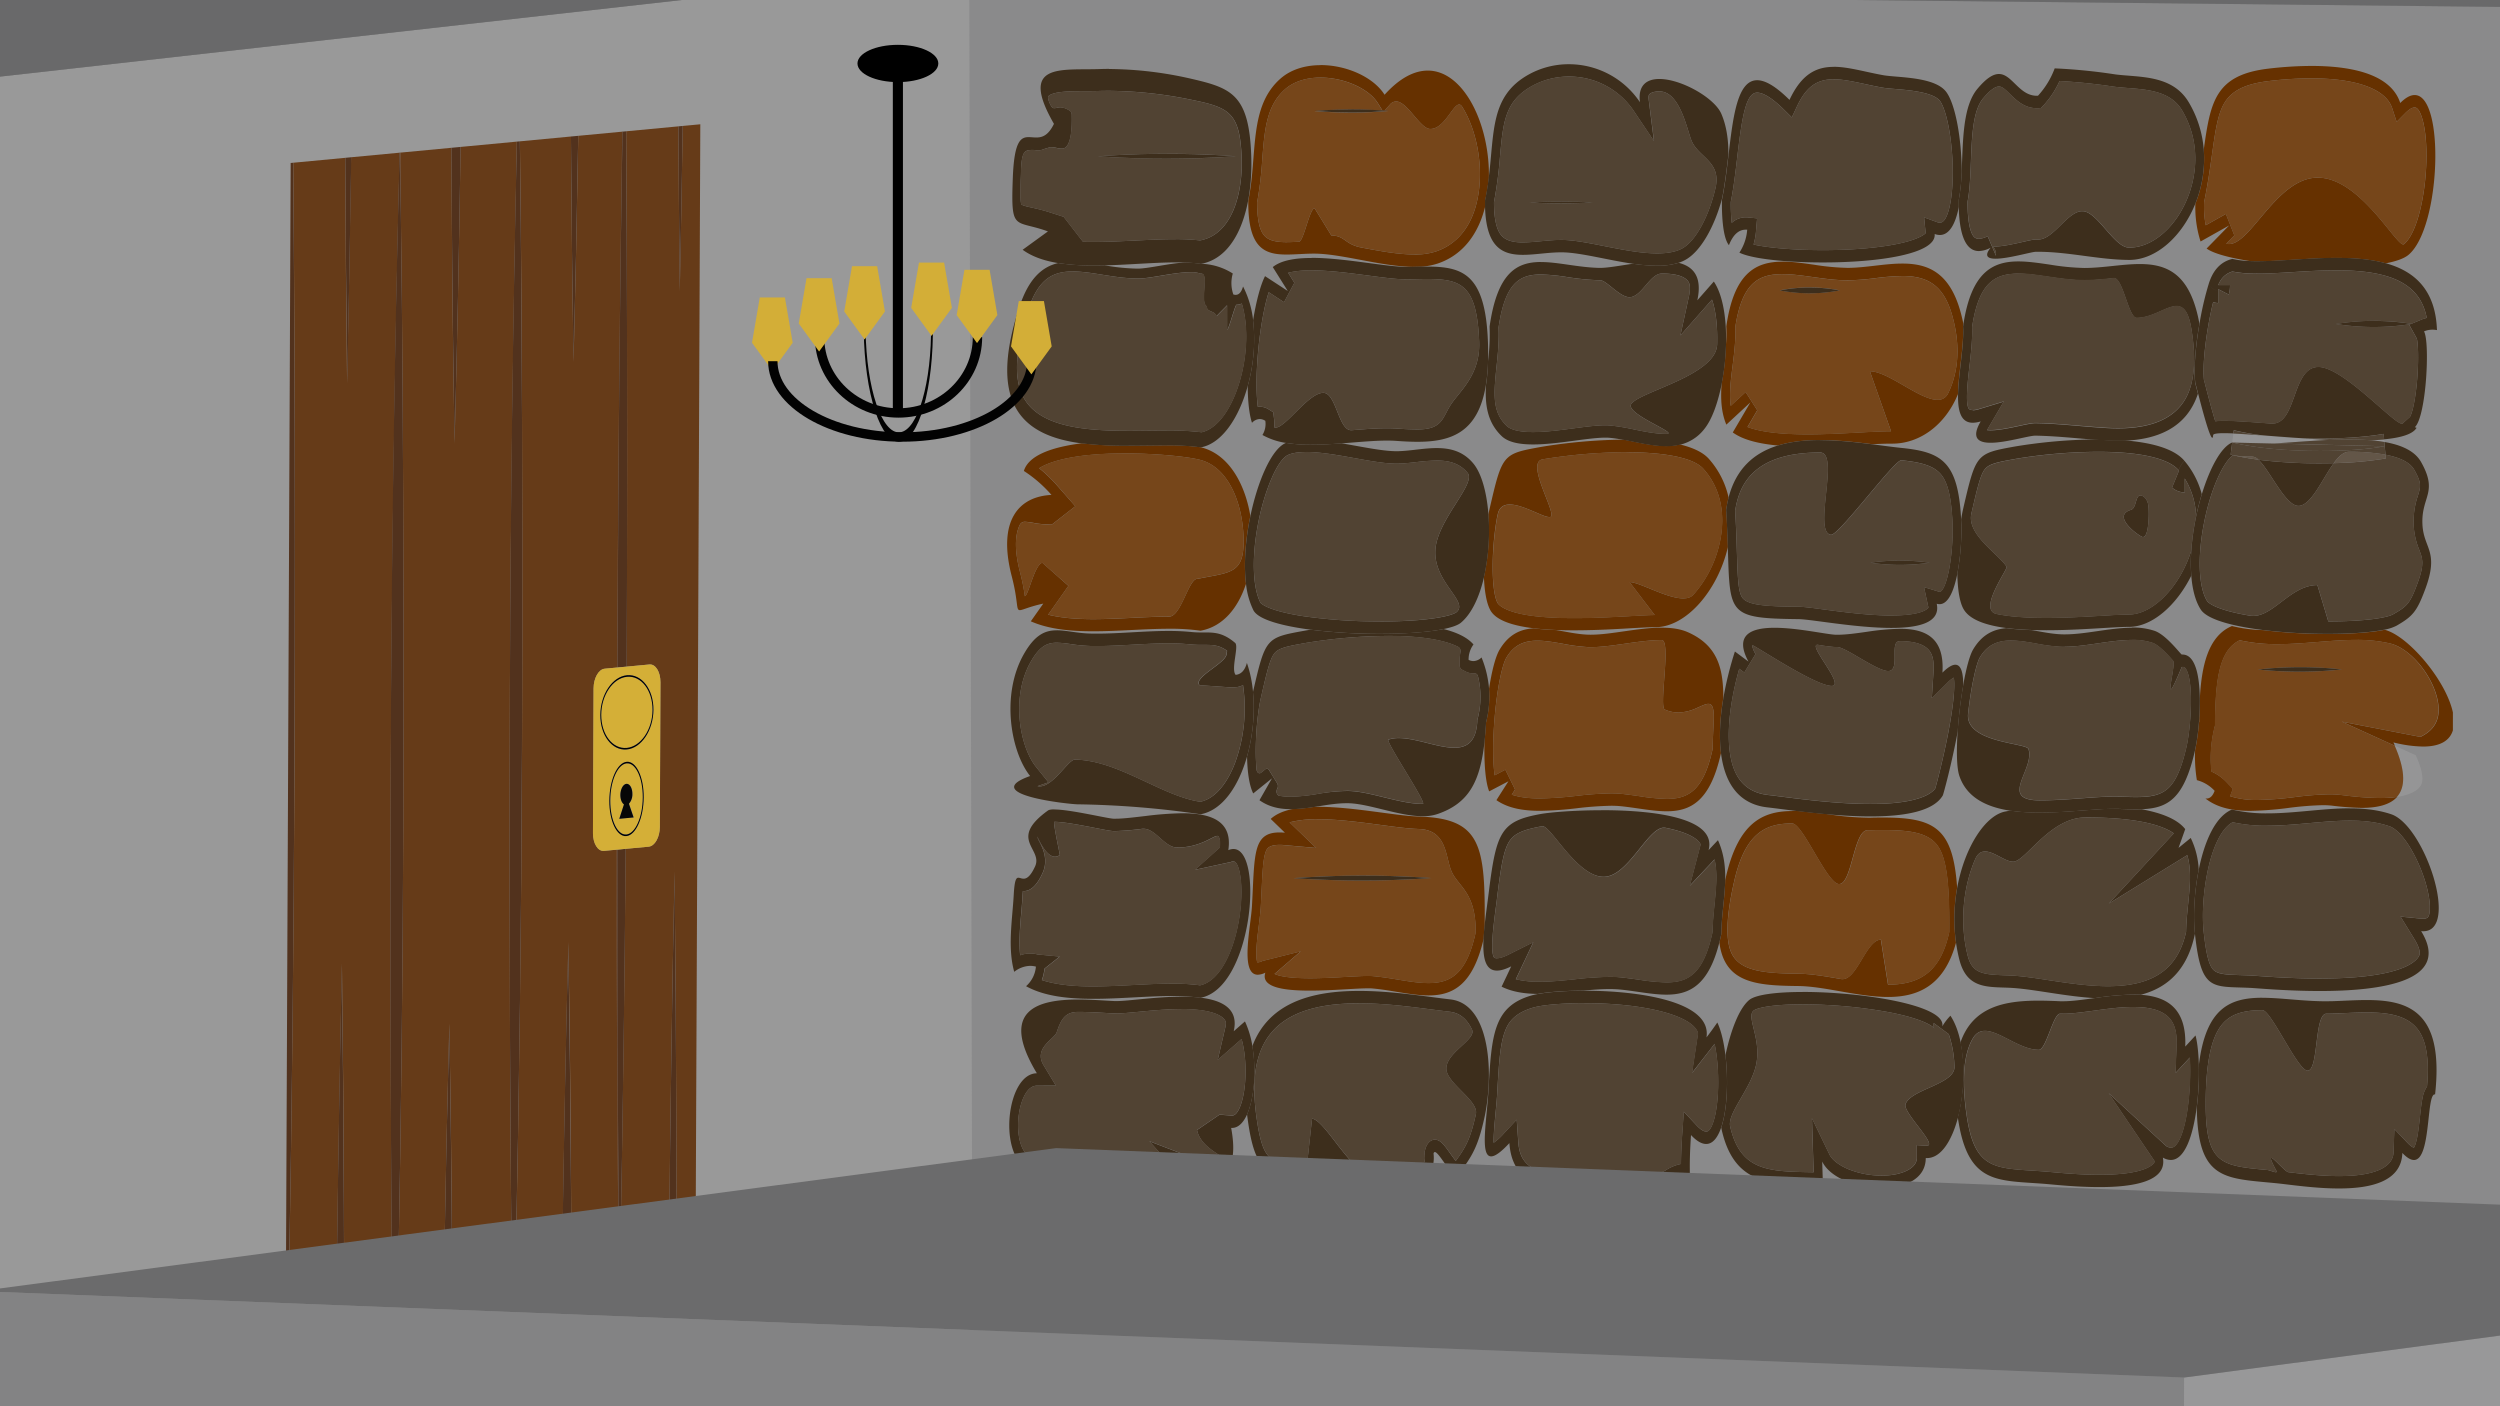 <svg xmlns="http://www.w3.org/2000/svg" xmlns:xlink="http://www.w3.org/1999/xlink" viewBox="0 0 1600 900"><rect x="0" y="0" width="1600" height="900" fill="#808080" stroke="none"/><defs><style>.cls-1,.cls-23{fill:none;}.cls-2{isolation:isolate;}.cls-3{fill:#8a8a8b;}.cls-4{fill:#69696a;}.cls-5{fill:#999;}.cls-6{clip-path:url(#clip-path);}.cls-7{fill:#663b18;}.cls-8{fill:#592a0b;}.cls-9{fill:#52321d;}.cls-10{fill:#d4af37;}.cls-11{fill:#070707;}.cls-12{clip-path:url(#clip-path-2);}.cls-13{fill:#663100;}.cls-14{fill:#fff;opacity:0.1;}.cls-15{fill:#76461a;}.cls-16{fill:#3d2e1c;}.cls-17{fill:#514333;}.cls-18{fill:#635648;}.cls-19{fill:#838384;}.cls-20{fill:#989899;}.cls-21{fill:#6b6b6c;}.cls-22{fill:#d3ae37;}.cls-23{stroke:#020202;stroke-miterlimit:10;stroke-width:6px;}.cls-24{clip-path:url(#clip-path-3);}.cls-25{fill:#020202;}</style><clipPath id="clip-path"><polygon class="cls-1" points="183.01 816.96 186.03 104.3 448.22 79.54 445.2 792.21 183.01 816.96"/></clipPath><clipPath id="clip-path-2"><polygon class="cls-1" points="644.22 761.59 644.77 41.43 1570.18 40.59 1569.62 760.76 644.22 761.59"/></clipPath><clipPath id="clip-path-3"><polygon class="cls-1" points="553.86 284.74 552.82 211.69 597.06 207.57 598.1 280.62 553.86 284.74"/></clipPath></defs><title>forstescene</title><g id="Layer_2" data-name="Layer 2"><g id="Layer_1" data-name="Layer 1"><g class="cls-2"><polygon class="cls-3" points="1709.97 5.58 1718.22 922.26 580.01 910.17 571.76 -6.51 1709.97 5.58"/><polygon class="cls-4" points="571.76 -6.51 741.77 -32.26 1879.98 -20.17 1709.97 5.58 571.76 -6.51"/></g><g class="cls-2"><polygon class="cls-5" points="620.31 -20.66 622.58 961.11 -39.26 1035.47 -41.53 53.71 620.31 -20.66"/><polygon class="cls-4" points="-41.53 53.71 -465.58 43.88 196.26 -30.48 620.31 -20.66 -41.53 53.71"/></g><g class="cls-2"><g class="cls-6"><path class="cls-7" d="M398.14,84.27l-28.05,2.65q-1.2,72.3-3,144.64-1.21-72.08-1.64-144.2l-32.7,3.09q.66,52.89,1,105.82.87,142,.35,284.24-.69,161.18-3.95,322.56l29.77-2.81q1.36-98.57,3.83-197.21,1.32,78.15,1.72,156.38.13,20.13.22,40.29l30.14-2.85q-1.25-126.43-1.14-253.07l-8.17.77c-3.87.36-7-4.72-7-11.3l.39-92.65c0-6.58,3.22-12.27,7.1-12.63l8-.76q.61-137.82,2.32-275.7.39-33.65.89-67.26"/><path class="cls-7" d="M448.22,79.54,436.94,80.6q-.81,52.89-1.87,105.79-.61-52.77-.89-105.53L400.78,84q.2,33.57.33,67.14.5,137.67,0,275.49l14.57-1.38c3.88-.36,7,4.73,7,11.31l-.39,92.65c0,6.58-3.22,12.26-7.1,12.63l-14.78,1.39q-1,126.72-3.33,253.5l31.14-2.94q1.15-117.93,3.49-235.92.9,78.2,1.12,156.43.15,39.51.21,79l12.16-1.15,3-712.66"/><path class="cls-7" d="M256.14,97.68l-.2,0c0,1.92.07,3.85.1,5.78,0-1.94.06-3.87.1-5.8"/><path class="cls-7" d="M330.78,90.63l-36,3.4q-1.39,94.82-3.84,189.71-1.4-78.15-1.84-156.37-.11-16.4-.19-32.79l-32.65,3.09q.17,19.45.29,38.94.76,55.89,1.11,111.84.93,140.22.44,280.68t-3.16,281l29.38-2.77q1.28-76.08,3.25-152.16,1.33,75.81,1.78,151.68l38.09-3.59q-.49-42.3-.74-84.61-.85-139.63-.36-279.49.74-174.18,4.44-348.6"/><path class="cls-7" d="M255.71,97.72l-31,2.92q-1,72.29-2.58,144.6Q221.23,173.14,221,101l-33.32,3.15q.5,52.92.71,105.85.6,142,.07,284.26-.69,161.18-3.46,322.52l30.58-2.89q1.2-98.55,3.27-197.15,1,78.16,1.27,156.42.09,20.15.14,40.29l30.57-2.89q-.18-19.81-.3-39.65-.91-139.14-.43-278.5.82-197.19,5.66-394.69"/><path class="cls-8" d="M395.05,543.76l-.41,0q-.06,126.63,1.14,253.07l.33,0q-.62-61.64-.8-123.34-.22-64.85-.26-129.74m3.33-459.52-.24,0q-.5,33.65-.89,67.26-1.65,137.86-2.32,275.7l.28,0q.06-14.9.11-29.78Q396,240.9,398.38,84.24"/><path class="cls-8" d="M256.26,97.67h-.12c0,1.93-.07,3.86-.1,5.8q.29,16.58.51,33.13-.14-19.49-.29-38.94"/><path class="cls-8" d="M186.07,104.29h0l0,3,.06-3"/><path class="cls-9" d="M400.41,543.25l-5.36.51q0,64.88.26,129.74.22,61.68.8,123.34l1-.09q2.35-126.78,3.33-253.5M400.78,84l-2.4.22q-2.5,156.66-3.06,313.19-.06,14.9-.11,29.78l5.9-.56q.56-137.82,0-275.49Q401,117.58,400.78,84"/><path class="cls-9" d="M332.72,90.45l-1.94.18q-3.87,174.39-4.44,348.6-.58,139.85.36,279.49.27,42.31.74,84.61l2.66-.26q3.39-161.37,3.95-322.56.61-142.22-.35-284.24-.33-52.94-1-105.82"/><path class="cls-9" d="M255.94,97.7l-.23,0q-5.09,197.48-5.66,394.69-.57,139.35.43,278.5.12,19.83.3,39.65l4.16-.39q2.65-140.59,3.16-281t-.44-280.68q-.37-55.95-1.11-111.84-.23-16.58-.51-33.13c0-1.93-.07-3.86-.1-5.78"/><path class="cls-9" d="M187.63,104.15l-1.56.14-.06,3L183,817l1.94-.18q2.88-161.32,3.46-322.52Q189,352,188.34,210q-.22-53-.71-105.85"/><path class="cls-9" d="M436.94,80.6l-2.76.26q.3,52.78.89,105.53,1.08-52.89,1.87-105.79"/><path class="cls-9" d="M370.09,86.92l-4.67.44q.48,72.12,1.64,144.2,1.85-72.34,3-144.64"/><path class="cls-9" d="M294.78,94l-5.87.55q.09,16.41.19,32.79.52,78.23,1.84,156.37,2.47-94.91,3.84-189.71"/><path class="cls-9" d="M224.75,100.64,221,101q.35,72.13,1.22,144.24,1.54-72.3,2.58-144.6"/><path class="cls-9" d="M431.71,557.89q-2.35,118-3.49,235.92l4.82-.46q-.06-39.52-.21-79-.27-78.24-1.12-156.43"/><path class="cls-9" d="M363.7,603.05q-2.49,98.66-3.83,197.21l5.77-.54q-.09-20.16-.22-40.29-.5-78.23-1.72-156.38"/><path class="cls-9" d="M287.57,655.24q-2,76.1-3.25,152.16l5-.48q-.51-75.87-1.78-151.68"/><path class="cls-9" d="M218.8,616.74q-2.1,98.58-3.27,197.15l4.68-.44q-.06-20.16-.14-40.29-.33-78.24-1.27-156.42"/><path class="cls-10" d="M390,512.36c.06-13.1,5-24.23,11.1-24.8S412,497.18,412,510.28s-5,24.24-11.09,24.81-10.95-9.63-10.9-22.73m-5.77-54.85c.06-13.11,7.73-24.48,17.1-25.37s17,9.05,16.9,22.16-7.72,24.48-17.1,25.37-17-9.05-16.9-22.16m31.48-32.24-14.57,1.38-5.9.56-.28,0-8,.76c-3.88.36-7.07,6.05-7.1,12.63l-.39,92.65c0,6.58,3.12,11.66,7,11.3l8.17-.77.41,0,5.36-.51,14.78-1.39c3.88-.37,7.07-6.05,7.1-12.63l.39-92.65c0-6.58-3.12-11.67-7-11.31"/><path class="cls-10" d="M401.3,433.14c-9.05.85-16.46,11.76-16.51,24.31s7.26,22.07,16.32,21.22,16.46-11.77,16.51-24.32-7.27-22.07-16.32-21.21"/><path d="M401.11,478.67c-9.06.85-16.38-8.67-16.32-21.22s7.46-23.46,16.51-24.31,16.37,8.66,16.32,21.21-7.47,23.46-16.51,24.32m.19-46.53c-9.37.89-17,12.26-17.1,25.37s7.53,23,16.9,22.16,17-12.27,17.1-25.37-7.52-23-16.9-22.16"/><path class="cls-10" d="M396.35,524l3-9.22c-1.36-.92-2.31-3.22-2.3-6,0-3.75,1.77-7,3.91-7.16s3.86,2.67,3.85,6.43a9.05,9.05,0,0,1-2.2,6.31l3,8.77-9.19.87m4.71-35.49c-5.74.54-10.45,11.2-10.5,23.75s4.57,22.33,10.31,21.79,10.45-11.2,10.5-23.75S406.8,488,401.06,488.55"/><path d="M400.87,534.09c-5.74.54-10.37-9.23-10.31-21.79s4.76-23.21,10.5-23.75,10.37,9.24,10.31,21.79-4.76,23.21-10.5,23.75m.2-46.53c-6.06.57-11,11.7-11.1,24.8s4.83,23.3,10.9,22.73,11-11.7,11.09-24.81-4.83-23.3-10.89-22.72"/><path class="cls-11" d="M400.94,501.66c-2.14.2-3.89,3.41-3.91,7.16,0,2.78.94,5.08,2.3,6l-3,9.22,9.19-.87-3-8.77a9.05,9.05,0,0,0,2.2-6.31c0-3.76-1.71-6.64-3.85-6.43"/></g></g><g class="cls-2"><g class="cls-12"><path class="cls-13" d="M1428.53,400.63c-15.59,6.44-19.57,26.28-20.63,46.38,0,4.21-.09,8.53-.37,12.67,0,.74,0,1.47,0,2.2l-.21.87a137.12,137.12,0,0,1-2.46,17.4v0A94.34,94.34,0,0,0,1406,499.3a23.47,23.47,0,0,1,11.37,6.84q-1.83,4.92-5.16,4.93a4.93,4.93,0,0,1-.75-.06c7.78,6.16,18,8,29,7.94a213.86,213.86,0,0,0,23.67-1.81,205,205,0,0,1,22.19-1.82,56.81,56.81,0,0,1,6,.28,180,180,0,0,0,19.15,1.44c8.82,0,17.7-1.47,22.66-7a74.41,74.41,0,0,1-10.77.7,191.2,191.2,0,0,1-22.17-1.62l-4.07-.47c-2-.19-4.06-.29-6.38-.29a200.5,200.5,0,0,0-21.81,1.74,215.35,215.35,0,0,1-24,1.89,55.52,55.52,0,0,1-17.64-2.41l1.79-4.78-3.85-4a29.69,29.69,0,0,0-9.88-7,81.15,81.15,0,0,1,2-28.32l.32-1.23v-1.29c.22-28.82,2.92-46.92,15.77-53.19a108.17,108.17,0,0,0,24.51,2.49c8.51,0,17.1-.71,25.43-1.38,8-.65,16.35-1.32,24.3-1.33a93.53,93.53,0,0,1,22,2.28c14.43,3.48,30.1,24.15,31.06,41,.49,8.63-3.32,14.79-11.63,18.81l-50.23-9.75,33.9,15.44c-.32-.72-.64-1.44-1-2.19a82.46,82.46,0,0,0,19,2.66c46.6-.05-.58-68.51-24.5-74.72l-.15,0c-8.43,1.74-21.48,2.65-35.91,2.67a344.49,344.49,0,0,1-42-2.48,93.43,93.43,0,0,1-19.52-2.55"/><path class="cls-14" d="M1532.66,477.27c7.46,17.12,6.49,27.09,1.38,32.78,11.77-1.74,14.93-6.2,15.77-8.36,1.39-3.59.06-10.08-3.73-18.3l-13.42-6.12"/><path class="cls-15" d="M1471.94,429.89a250.75,250.75,0,0,1-26.85-1.41,250.08,250.08,0,0,1,53.69-.05,251.51,251.51,0,0,1-26.84,1.46m35.61-20.36c-8,0-16.26.68-24.3,1.33-8.33.67-16.92,1.37-25.43,1.38a108.17,108.17,0,0,1-24.51-2.49c-12.85,6.27-15.55,24.37-15.77,53.19v1.29l-.32,1.23a81.15,81.15,0,0,0-2,28.32,29.69,29.69,0,0,1,9.88,7l3.85,4-1.79,4.78A55.52,55.52,0,0,0,1444.8,512a215.35,215.35,0,0,0,24-1.89,200.5,200.5,0,0,1,21.81-1.74c2.32,0,4.41.1,6.38.29l4.07.47a191.2,191.2,0,0,0,22.17,1.62,74.41,74.41,0,0,0,10.77-.7c5.11-5.69,6.08-15.66-1.38-32.78l-33.9-15.44,50.23,9.75c8.31-4,12.12-10.18,11.63-18.81-1-16.81-16.63-37.48-31.06-41a93.53,93.53,0,0,0-22-2.28"/><path class="cls-13" d="M1179.24,626.67a5.26,5.26,0,0,1-1-.08c-9.68-1.7-18.82-3.31-27.28-3.42-20.55-.22-36.73-1.29-42.54-12.61-4.27-8.31-3.75-24.09,1.52-46.9,7-30.41,19.9-36.65,37-36.66,6.71,0,22,37.72,29.68,38.76l.42,0c8.21,0,9.2-34.44,18.22-34.44l2.27,0c2.66-.07,5-.1,7.22-.1,17.41,0,29.41,1.68,35.39,10.19,5.55,7.89,7.62,23.38,7.35,55.1-5.16,23.57-16.93,33.66-39.2,33.68l-4.56-28.8c-9.28,0-15.06,25.26-24.56,25.27M1147,519.08c-19,0-34.4,7.53-42.41,42.15-.16.69-.31,1.36-.46,2-.21,11.28-2.37,22.73-2.49,34.58-.39,1.88-.81,3.68-1.24,5.39,3.36,26.13,23.74,27.56,50.54,27.86,17,.2,38.38,7,57.4,7s35.93-7,43.49-34.72a111.21,111.21,0,0,1,.74-35.19c-2.65-38.07-14.12-45-47.74-44.92-2.33,0-4.77,0-7.33.1l-2.23,0a185,185,0,0,1-25.07-2.17l-1.67-.22c-6.13-.55-12-1.21-17.3-1.84-1.43-.08-2.84-.11-4.23-.11"/><path class="cls-15" d="M1147,527c-17.13,0-30,6.25-37,36.66-5.27,22.81-5.79,38.59-1.52,46.9,5.81,11.32,22,12.39,42.54,12.61,8.46.11,17.6,1.72,27.28,3.42a5.26,5.26,0,0,0,1,.08c9.5,0,15.28-25.26,24.56-25.27l4.56,28.8c22.27,0,34-10.11,39.2-33.68.27-31.72-1.8-47.21-7.35-55.1-6-8.51-18-10.21-35.39-10.19-2.2,0-4.56,0-7.22.1l-2.27,0c-9,0-10,34.43-18.22,34.44l-.42,0c-7.69-1-23-38.77-29.68-38.76"/><path class="cls-13" d="M1018.09,414.18c6.59,0,13.95-1.07,21.75-2.19,8-1.15,16.18-2.34,23.62-2.35,6.28,0-1.88,42.75,2,44.46a21.31,21.31,0,0,0,8.75,1.91,29.15,29.15,0,0,0,11.46-2.77c3.22-1.39,5.81-2.78,7.69-2.78,2.63,0,3.84,2.72,3.38,12-.27,5.37-.54,10.92-.62,16.74-5.76,26.66-15.55,32.07-29.43,32.08a125.14,125.14,0,0,1-17.56-1.75c-3.6-.51-7.31-1.05-11.11-1.45a67.6,67.6,0,0,0-7.12-.34,217.14,217.14,0,0,0-21.73,1.58A233.1,233.1,0,0,1,985.7,511c-7.34,0-13.3-.78-18.19-2.42l2.12-3.31-6.2-12.69-6.88,3.63c-1-7.4-1.36-19.58-.14-35.18,1.6-20.55,5.05-35.72,7.64-40.09,4.47-7.55,10.58-10.92,19.83-10.93,5.17,0,10.62,1,16.39,2a118.47,118.47,0,0,0,15.36,2.07c.79,0,1.62.06,2.46.06m45.39-12.45c-7.48,0-15.56,1.13-23.41,2.26s-15.42,2.26-21.94,2.26c-.79,0-1.56,0-2.32-.05-6.41-.28-13.18-1.8-19.86-2.9-5-.2-10-.56-14.53-1.12-8.3.52-15.88,3.85-21.72,13.72-2.66,4.51-5,13.86-6.71,25a67.58,67.58,0,0,1-1.92,21.49c-.26,4.46-.6,8.63-1,12.54-.31,13.44.56,25.47,3,31.59L965.42,500q-3.87,6-7.71,12.1c7.59,5.29,17.44,6.84,28,6.83a226.38,226.38,0,0,0,23.2-1.62,220.09,220.09,0,0,1,22-1.62,62.38,62.38,0,0,1,6.68.31c10.37,1.09,20.23,3.23,29.08,3.22,15.56,0,28-6.66,34.75-37.26-1.32-10.6-.59-22.75,1.51-35.16,0-18.78-3.45-33.63-22.65-42.17-4.86-2.16-10.62-2.92-16.79-2.91"/><path class="cls-15" d="M1063.46,409.64c-7.44,0-15.66,1.2-23.62,2.35-7.8,1.12-15.16,2.18-21.75,2.19-.84,0-1.67,0-2.46-.06a118.47,118.47,0,0,1-15.36-2.07c-5.77-1.05-11.22-2-16.39-2-9.25,0-15.36,3.38-19.83,10.93-2.59,4.37-6,19.54-7.64,40.09-1.22,15.6-.87,27.78.14,35.18l6.88-3.63,6.2,12.69-2.12,3.31c4.89,1.64,10.85,2.42,18.19,2.42a233.1,233.1,0,0,0,23.46-1.68,217.14,217.14,0,0,1,21.73-1.58,67.6,67.6,0,0,1,7.12.34c3.8.4,7.51.94,11.11,1.45a125.14,125.14,0,0,0,17.56,1.75c13.88,0,23.67-5.42,29.43-32.08.08-5.82.35-11.37.62-16.74.46-9.3-.75-12-3.38-12-1.88,0-4.47,1.39-7.69,2.78A29.15,29.15,0,0,1,1074.2,456a21.31,21.31,0,0,1-8.75-1.91c-3.87-1.71,4.29-44.46-2-44.46"/><path class="cls-13" d="M842.31,542.7l-17-16.41a70.66,70.66,0,0,1,18.13-2c12.78,0,27.32,1.94,40.16,3.66,9.6,1.29,17.89,2.4,24.32,2.59,18.58.54,17,18.32,21.21,27.48,4.43,9.63,15.54,13.27,15.29,38.74-5.81,26.85-16.28,32.39-30.2,32.4-6,0-12.62-1.07-19.58-2.23-5.17-.85-10.52-1.73-15.95-2.21-.88-.08-2-.11-3.27-.11-3.45,0-8.18.27-13.66.58-7.27.41-15.51.89-23.36.89-14.45,0-20.37-1.65-22.72-2.79l16.77-14.45L808,615a7.36,7.36,0,0,1-3,.9l-.33,0c-.19-.52-.74-2.46-.56-7.68.16-5,.91-11,1.57-16.21.53-4.25,1-8.26,1.22-11.56.21-3.77.37-7.23.53-10.57.52-11.26.93-20.15,2.6-24.66.61-1.68,1.64-4.5,8.82-4.51,1,0,2,0,3.14.15l20.37,1.82m1.17-26.3-2.34,0a106.15,106.15,0,0,1-14.08,1.43c-5.65,1.18-10.44,3.18-13.86,6.31l9.1,8.81c-1.24-.11-2.41-.17-3.5-.17-17.34,0-15.78,14.37-17.59,47.07-.73,13.24-7.87,44,3.73,44a11.66,11.66,0,0,0,4.83-1.32c-3.11,9.4,11.76,11.51,28.66,11.49,7,0,14.26-.37,20.8-.74s12.34-.73,16.24-.73c1.13,0,2.1,0,2.89.09,12.56,1.12,24.91,4.47,35.9,4.46,15.57,0,28.4-6.78,35.21-36.26.13-2.65.37-5.47.68-8.4.38-51.26-2.13-68.64-42.06-69.82-14.89-.43-42.2-6.26-64.61-6.24"/><path class="cls-15" d="M871.94,563.56c-24.34,0-44.08-1.54-44.08-1.54s19.74-1.61,44.08-1.63S916,561.94,916,561.94s-19.74,1.6-44.09,1.62m-28.46-39.24a70.66,70.66,0,0,0-18.13,2l17,16.41-20.37-1.82c-1.12-.1-2.18-.15-3.14-.15-7.18,0-8.21,2.83-8.82,4.51-1.67,4.51-2.08,13.4-2.6,24.66-.16,3.34-.32,6.8-.53,10.57-.18,3.3-.69,7.31-1.22,11.56-.66,5.26-1.41,11.23-1.57,16.21-.18,5.22.37,7.16.56,7.68l.33,0a7.36,7.36,0,0,0,3-.9l24.54-6.17-16.77,14.45c2.35,1.14,8.27,2.81,22.72,2.79,7.85,0,16.09-.48,23.36-.89,5.48-.31,10.21-.58,13.66-.58,1.32,0,2.39,0,3.27.11,5.43.48,10.78,1.36,15.95,2.21,7,1.16,13.55,2.24,19.58,2.23,13.92,0,24.39-5.55,30.2-32.4.25-25.47-10.86-29.11-15.29-38.74-4.22-9.16-2.63-26.94-21.21-27.48-6.43-.19-14.72-1.3-24.32-2.59-12.84-1.72-27.38-3.67-40.16-3.66"/><path class="cls-13" d="M671.08,335.62c.73,0,1.48,0,2.26-.05L688.2,324l-11.71-13.32a93.19,93.19,0,0,0-11.42-11c7.17-4.58,23.44-9.46,55-9.49,19.87,0,39.28,2,47.44,4,20,4.75,28.74,31.09,28.4,53.55-.3,19.72-9.48,18.63-29.38,22.73a1.37,1.37,0,0,0-.28,0c-5.61,0-10.39,24.17-18,24.18s-16,.41-24,.81-16.41.81-24.38.82c-11.75,0-21.24-.92-29.07-2.87l13-18.45L667.1,360.14c-5,1.09-8.73,20.58-11.19,21.41a130.72,130.72,0,0,0-3.11-15.47c-3.4-13.11-3.47-23.19-.22-30a3.56,3.56,0,0,1,3.63-2.16,42,42,0,0,1,5.88.83,50.66,50.66,0,0,0,9,.83m21.3-51.87c-18.71,2.32-34.1,7.56-37.11,17.7a83.46,83.46,0,0,1,17.66,15.34c-21.06,1-34.65,16.52-25.44,52,4.41,17,2.54,21.75,5.22,21.74,1.81,0,5.71-2.17,15-4.2l-8,11.35c11.5,5.08,25.45,6.4,40.12,6.38,8,0,16.23-.41,24.38-.81s16.28-.8,24-.81a134.81,134.81,0,0,1,20.12,1.26c14.41-2.62,24.06-14.61,29.09-30-1.59-12.95-.27-28.7,2.8-43.42-3.54-21.23-14.22-39.82-31.8-44a160.15,160.15,0,0,0-23-1.21c-3.7,0-7.52.05-11.41.1s-7.81.09-11.78.09a233.7,233.7,0,0,1-29.94-1.5"/><path class="cls-15" d="M720.1,290.12c-31.59,0-47.86,4.91-55,9.49a93.19,93.19,0,0,1,11.42,11L688.2,324l-14.86,11.61c-.78,0-1.53.05-2.26.05a50.66,50.66,0,0,1-9-.83,42,42,0,0,0-5.88-.83,3.56,3.56,0,0,0-3.63,2.16c-3.25,6.77-3.18,16.85.22,30a130.72,130.72,0,0,1,3.11,15.47c2.46-.83,6.19-20.32,11.19-21.41l16.71,14.69-13,18.45c7.83,2,17.32,2.88,29.07,2.87,8,0,16.31-.42,24.38-.82s16.22-.8,24-.81,12.42-24.18,18-24.18a1.37,1.37,0,0,1,.28,0c19.9-4.1,29.08-3,29.38-22.73.34-22.46-8.41-48.8-28.4-53.55-8.16-1.93-27.57-4-47.44-4"/><path class="cls-13" d="M991.48,331a1.42,1.42,0,0,0,1.16-.42c2.88-3.5-16.38-34.6-5.38-36.59a342.48,342.48,0,0,1,53.72-4.59c11.92,0,40.57,1,49.16,10.64,15.17,17,12.78,38.19,10,49.27a74.13,74.13,0,0,1-16.37,31.26c-1.55,1.72-3.84,2.4-6.55,2.4-10.64,0-27.91-10.44-34.31-10.44L1059,393.62c-3.5,0-8.74.29-15.38.67-10.24.57-23,1.28-35.83,1.29-13.94,0-24.81-.79-33.22-2.46-13.15-2.62-15.83-6.61-16.24-7.38-2.18-4.17-3.28-14.17-3-26.74s1.9-24.3,3.24-30.08c1-4.49,3.93-6.05,7.63-6.05,4.22,0,9.48,2,14.21,4s8.92,4,11,4m47.18-49.51a346.62,346.62,0,0,0-52.12,4.63c-25,4.53-25,4.54-33.3,40.41-.2.85-.4,1.8-.6,2.82a137.38,137.38,0,0,1-2.86,40.1c.35,8.62,1.53,16.34,4,21,3.47,6.64,14.19,10.09,27.66,11.75,4.58.56,9.49.92,14.53,1.12,3.89.15,7.86.22,11.83.21,10.63,0,21.26-.49,30.33-1s16.63-1,21-1h.38c19.92,0,40.08-23.81,46.4-51.27-.22-6.89-.51-14.81-1.06-23.94a72.67,72.67,0,0,1,1.52-7.74,55,55,0,0,0-12.64-24.79c-3.84-4.31-10.39-7.25-18.46-9.19a37.46,37.46,0,0,1-8.89,1c-9.06,0-18.68-2.51-27.66-4.17"/><path class="cls-15" d="M1041,289.35a342.48,342.48,0,0,0-53.72,4.59c-11,2,8.26,33.09,5.38,36.59a1.42,1.42,0,0,1-1.16.42c-2.11,0-6.31-2-11-4s-10-4.05-14.21-4c-3.7,0-6.6,1.56-7.63,6.05-1.34,5.78-2.93,17.66-3.24,30.08s.77,22.57,3,26.74c.41.77,3.09,4.76,16.24,7.38,8.41,1.67,19.28,2.47,33.22,2.46,12.85,0,25.59-.72,35.83-1.29,6.64-.38,11.88-.67,15.38-.67l-16.08-21.14c6.4,0,23.67,10.45,34.31,10.44,2.71,0,5-.68,6.55-2.4a74.13,74.13,0,0,0,16.37-31.26c2.78-11.08,5.17-32.23-10-49.27-8.59-9.64-37.24-10.65-49.16-10.64"/><path class="cls-13" d="M1411.66,144.16a63.23,63.23,0,0,1-1-14.91c2.31-11.27,3.72-21.34,5-30.23,2.13-15.2,3.66-26.19,8.18-33.49,4.77-7.7,13.51-11.92,28.36-13.68a231.86,231.86,0,0,1,27-1.71c29,0,47.85,6.93,51.8,19.09l2.85,8.76,5.58-5.63c2.31-2.32,4.4-3.6,5.91-3.6,3.34,0,5.29,8,6,11.51,4.62,23.39-1,66.06-12.76,76a.71.71,0,0,1-.48.17c-5.09,0-28.11-42.77-54.71-42.75-26.1,0-42.67,42.48-56.78,42.5a6.81,6.81,0,0,1-1.78-.24l5.17-5.28-5.42-13.76-12.88,7.24m67.53-101.95a240.59,240.59,0,0,0-27.46,1.73c-34,4.05-37.06,21.06-41.35,51.7a76.91,76.91,0,0,1-5.38,34.74,71.89,71.89,0,0,0,3.32,24.19l18.31-10.29-14.44,14.79c4.32,3.18,14.81,6,28.08,8.08,1.44,0,2.92.08,4.45.08,7.21,0,15.4-.54,24-1.07s17.67-1.07,26.58-1.08c11.11,0,22,.8,31.58,3.45,6.62-1.28,11.73-3.07,14.56-5.45,20.69-17.46,23.42-102.26,3.89-102.24-2.65,0-5.72,1.57-9.21,5.09-6.28-19.35-33.33-23.74-56.94-23.72"/><path class="cls-15" d="M1479.19,50.14a231.86,231.86,0,0,0-27,1.71c-14.85,1.76-23.59,6-28.36,13.68-4.52,7.3-6,18.29-8.18,33.49-1.24,8.89-2.65,19-5,30.23a63.23,63.23,0,0,0,1,14.91l12.88-7.24,5.42,13.76-5.17,5.28a6.81,6.81,0,0,0,1.78.24c14.11,0,30.68-42.48,56.78-42.5,26.6,0,49.62,42.76,54.71,42.75a.71.71,0,0,0,.48-.17c11.8-9.95,17.38-52.62,12.76-76-.68-3.46-2.63-11.51-6-11.51-1.51,0-3.6,1.28-5.91,3.6L1533.84,78,1531,69.23c-4-12.16-22.84-19.12-51.8-19.09"/><path class="cls-13" d="M1107.66,259.77c-1.05-7.73,0-16.56,1.21-25.75,1-8.07,2.06-16.4,1.7-24.6,4.27-28.25,14.78-34,30.31-34,5.95,0,12.38.91,19.19,1.87,7.33,1,14.91,2.11,22.48,2.1h.38a162.17,162.17,0,0,0,17.5-1.4,157.3,157.3,0,0,1,17.17-1.36c17.61,0,26.86,7.43,31.94,25.7,6.39,23,2.09,39.47-2.66,49.19a7.13,7.13,0,0,1-6.9,4.36c-11.48,0-31.61-18.29-43.25-18.28L1210.28,276c-5.8,0-12.91.39-21.15.83-9.89.53-21.09,1.14-32,1.15-17.5,0-30.3-1.54-38.75-4.73l6.27-10.71-7.46-11.64-9.56,8.83m33.22-92.26c-17.25,0-31.13,7.29-36,41.4a81.91,81.91,0,0,1-.25,11.78,150.84,150.84,0,0,1-2.74,24.85c-.7,9.19-.41,18.16,3,26.27l15.4-14.26q-5.62,9.63-11.28,19.25c6.58,4.83,17,7.28,28.83,8.37,8.32-2.57,17.56-3.49,27-3.5,11.32,0,22.93,1.3,33.55,2.66,4.48-.21,8.54-.36,12-.36h.73c17.72,0,34-12.12,42-31.69.28-13.36,4-31.27,3.22-43.51.08-.5.15-1,.23-1.5-.5-2.56-1.12-5.17-1.85-7.81-7.08-25.46-21.26-30.76-37.21-30.74-11.3,0-23.5,2.69-34.68,2.75h-.38a151.74,151.74,0,0,1-21.35-2c-7-1-13.9-2-20.31-2"/><path class="cls-15" d="M1158.19,187.66a101.31,101.31,0,0,1-19.21-1.84,100.45,100.45,0,0,1,38.43,0,101.88,101.88,0,0,1-19.22,1.87m-17.31-12.23c-15.53,0-26,5.74-30.31,34,.36,8.2-.68,16.53-1.7,24.6-1.16,9.19-2.26,18-1.21,25.75l9.56-8.83,7.46,11.64-6.27,10.71c8.45,3.19,21.25,4.74,38.75,4.73,10.88,0,22.08-.62,32-1.15,8.24-.44,15.35-.82,21.15-.83l-13.55-38.43c11.64,0,31.77,18.29,43.25,18.28a7.13,7.13,0,0,0,6.9-4.36c4.75-9.72,9-26.15,2.66-49.19-5.08-18.27-14.33-25.71-31.94-25.7a157.3,157.3,0,0,0-17.17,1.36,162.17,162.17,0,0,1-17.5,1.4h-.38c-7.57,0-15.15-1.06-22.48-2.1-6.81-1-13.24-1.87-19.19-1.87"/><path class="cls-13" d="M885.6,71.29l-.43,0,.17.26.26-.29M823.48,155c-8.13,0-12.5-1.5-15.08-5.17s-3.85-10.48-3.84-20.31a233.43,233.43,0,0,0,3.26-27.28c1.51-19.38,2.72-34.7,14.73-45.23,5.4-4.74,13.43-7.36,22.6-7.37,15.06,0,30.81,7,36.66,16.31l3,4.78,1.24.09,3.51-3.89a5.26,5.26,0,0,1,3.94-2c7.3,0,15.35,17.61,21.92,17.61,9,0,14.35-15.62,18.45-15.62.67,0,1.3.41,1.91,1.38,5.93,9.44,10,22.48,11.09,35.8,1.07,12.85-.65,25.24-4.84,34.86C937.22,150,929.4,157.42,918.81,161a42.16,42.16,0,0,1-13.56,1.88c-10.31,0-22.24-2.23-33.78-4.41-11-2.06-10.6-7.68-19.41-7.73L841.34,133.3c-3.19,0-7,21.26-10,21.41-2.78.14-5.4.27-7.88.28h0M845.16,41.7c-9.55,0-18.81,2.61-25.61,8.58C798.86,68.42,805,99.07,798.91,128.39c-.31,30.42,10.24,34.53,24.56,34.52,2.66,0,5.46-.15,8.34-.29s5.92-.3,9-.3h.53c17.29.1,42.33,8.11,62.55,8.46,2-.05,3.94-.1,5.83-.13a41.59,41.59,0,0,0,10.45-2c16.69-5.64,26.29-19.8,30.36-36.6,0-1.24,0-2.52,0-3.85,1-4.88,1.75-9.61,2.33-14.17.86-33.34-15.55-68.87-39.1-68.85-8.45,0-17.81,4.58-27.64,15.47-7.12-11.35-24.44-19-40.89-19"/><path class="cls-15" d="M845.15,49.63c-9.17,0-17.2,2.63-22.6,7.37-12,10.53-13.22,25.85-14.73,45.23a233.43,233.43,0,0,1-3.26,27.28c0,9.83,1.27,16.66,3.84,20.31s7,5.17,15.08,5.17h0c2.48,0,5.1-.14,7.88-.28,3-.15,6.78-21.41,10-21.41l10.72,17.43c8.81.05,8.45,5.67,19.41,7.73,11.54,2.18,23.47,4.42,33.78,4.41A42.16,42.16,0,0,0,918.81,161c10.59-3.57,18.41-11,23.21-22.06,4.19-9.62,5.91-22,4.84-34.86-1.12-13.32-5.16-26.36-11.09-35.8-.61-1-1.24-1.39-1.91-1.38-4.1,0-9.5,15.61-18.45,15.62-6.57,0-14.62-17.62-21.92-17.61a5.26,5.26,0,0,0-3.94,2L886,70.81c1.7.13,2.67.22,2.67.22s-1.13.11-3.11.26l-.26.29-.17-.26c-4.18.31-11.66.75-20.19.76-13.12,0-23.74-1-23.74-1s10.62-1,23.74-1c8.28,0,15.57.39,19.82.69l-3-4.78c-5.85-9.31-21.6-16.32-36.66-16.31"/><path class="cls-16" d="M1208.44,429.44a3.48,3.48,0,0,0,.57,0c7.24-1,0-19.08,6.81-19.08,10,0,16.53,2.28,19.49,6.83,1.83,2.8,2.54,6.92,2.17,12.6l-1.11,17.1,10-9.92a18,18,0,0,1,4.09-3.28c.47,3,.94,12.15-3.73,36.16-3.21,16.47-7.08,31.09-8.15,34.79-2.44,3.39-11.07,9.91-41.35,9.94h0c-20.27,0-42.94-2.89-56.49-4.63-3.57-.45-6.64-.86-9-1.11-10.43-1.15-17.7-6.41-21.61-15.66-5.88-13.95-4.71-37.91,3-65.15l3.24,2.4,7.17-11.78a17.93,17.93,0,0,1-2.26-5.79h0c1.62,0,40.42,26.15,51,26.14,8.92,0-15.44-26.32-9.11-26.33a3.13,3.13,0,0,1,.49.05,106.84,106.84,0,0,0,11.31,1.46h1c5.22,0,25.27,15.31,32.5,15.3m-72.8-27.7c-14.88,0-26,4.38-16.64,21.66l-8.69-6.48a218.51,218.51,0,0,0-7.39,29.89c-2.1,12.41-2.83,24.56-1.51,35.16,2.32,18.74,11,32.67,29.86,34.73,4.45.49,11.5,1.47,20,2.49,5.31.63,11.17,1.29,17.3,1.84,9.29.84,19.18,1.45,28.66,1.44,21,0,40.08-3.08,46.13-13.44a0,0,0,0,0,0,0c.2,0,5.75-20.31,9.55-40.91a292.32,292.32,0,0,1,3.52-29.4c.06-8-1.31-13.33-5.05-13.33-2,0-4.71,1.55-8.25,5.06,1.48-22.85-11.41-28.08-27.28-28.06a158.8,158.8,0,0,0-20.94,1.9c-6.94,1-13.54,1.91-18.93,1.91h-.91c-5.76-.11-24.49-4.47-39.41-4.46"/><path class="cls-17" d="M1215.82,410.32c-6.83,0,.43,18.08-6.81,19.08a3.48,3.48,0,0,1-.57,0c-7.23,0-27.28-15.3-32.5-15.3h-1a106.84,106.84,0,0,1-11.31-1.46,3.13,3.13,0,0,0-.49-.05c-6.33,0,18,26.32,9.11,26.33-10.57,0-49.37-26.14-51-26.14h0a17.93,17.93,0,0,0,2.26,5.79l-7.17,11.78-3.24-2.4c-7.69,27.24-8.86,51.2-3,65.15,3.91,9.25,11.18,14.51,21.61,15.66,2.37.25,5.44.66,9,1.11,13.55,1.74,36.22,4.65,56.49,4.63h0c30.28,0,38.91-6.55,41.35-9.94,1.07-3.7,4.94-18.32,8.15-34.79,4.67-24,4.2-33.2,3.73-36.16a18,18,0,0,0-4.09,3.28l-10,9.92,1.11-17.1c.37-5.68-.34-9.8-2.17-12.6-3-4.55-9.51-6.84-19.49-6.83"/><path class="cls-16" d="M1288.23,551.48a4.76,4.76,0,0,0,.94-.09c8.19-1.66,23.33-28.23,45.76-28.25,35,0,50,5.76,56.32,10.19l-41.63,44.95,50.24-31c2.75,9.61,1.73,19.71.58,31.08-.6,5.79-1.2,11.79-1.33,18-2.82,12.7-8.56,21.63-17.54,27.26-8.06,5.07-18.68,7.54-32.47,7.55h0c-12.68,0-26.25-2.07-38.23-3.91-7.92-1.22-15.39-2.36-21.9-2.81-2.26-.16-4.48-.23-6.64-.3-14.24-.47-20.31-1.75-23.07-12.76-5-19.92-3.19-42.9,4.84-61.46,1.59-3.68,3.81-5,6.34-5,2.85,0,6.09,1.63,9.22,3.27s6.15,3.26,8.58,3.25m64.37-33.84c-5.95,0-13.37.61-21.47,1.22s-16.9,1.21-25.57,1.22a127.78,127.78,0,0,1-19-1.25c-1.24.2-2.36.41-3.36.61-12.62,2.56-25.87,22.73-30.6,48.78a111.21,111.21,0,0,0-.74,35.19,105,105,0,0,0,2.07,10.61c5.06,20.18,19.66,17.27,34.76,18.34,14.08,1,33.17,5.33,51.89,6.46l.85-.12a181.11,181.11,0,0,1,23.84-2.15c1.62,0,3.22,0,4.79.14,16.47-4.3,29.75-15.24,34.71-39.11-1.19-11-.49-26.42,2.4-40.85a51.91,51.91,0,0,0-5.11-20.41l-7.81,6.36,4.28-12c-5-6.43-15.31-10.41-27.86-12.71-1.17.05-2.38.07-3.61.07-3.63,0-7.54-.15-11.76-.31-.86,0-1.75,0-2.68,0"/><path class="cls-17" d="M1334.93,523.14c-22.43,0-37.57,26.59-45.76,28.25a4.76,4.76,0,0,1-.94.09c-2.43,0-5.45-1.63-8.58-3.25s-6.37-3.27-9.22-3.27c-2.53,0-4.75,1.28-6.34,5-8,18.56-9.84,41.54-4.84,61.46,2.76,11,8.83,12.29,23.07,12.76,2.16.07,4.38.14,6.64.3,6.51.45,14,1.59,21.9,2.81,12,1.84,25.55,3.92,38.23,3.91h0c13.79,0,24.41-2.48,32.47-7.55,9-5.63,14.72-14.56,17.54-27.26.13-6.23.73-12.23,1.33-18,1.15-11.37,2.17-21.47-.58-31.08l-50.24,31,41.63-44.95c-6.33-4.43-21.29-10.22-56.32-10.19"/><path class="cls-16" d="M1321.35,413.91c6.7,0,14.12-1.1,21.29-2.16s14.87-2.18,21.78-2.19a39.62,39.62,0,0,1,13.19,1.9c4.4,1.54,10.54,8.53,13.16,11.5,1.5,1.71-2.86,18.26-1.46,18.26.66,0,2.6-3.68,7-14.36h.11l.33,0c1,0,1.76.33,2.61,2,4.74,9.07,2.69,37.24,0,49-3.19,14-7,22.62-12.18,27.05s-11.73,5.24-20.23,5.25c-3.16,0-6.6-.13-10.25-.26l-1.37-.06c-.89,0-1.84,0-2.82,0-5.53,0-12.31.52-19.49,1.06-8.54.64-18.2,1.37-27.54,1.38-26.92,0-2.95-20.1-7.31-32.89-1.35-4-40.76-3.9-38.63-22.75,2.09-18.58,5.43-32.33,7.51-35.82,4.45-7.5,10.61-10.85,19.94-10.86,5.19,0,10.91,1,16.43,2a118.78,118.78,0,0,0,15.21,2c.84,0,1.72.06,2.62.06m43.07-12.27c-7.07,0-14.56,1.09-21.93,2.17S1327.92,406,1321.4,406c-.84,0-1.67,0-2.48-.05-6-.27-12.28-1.6-18.55-2.66-5.66-.19-11.17-.58-16.28-1.26-8.14.63-15.57,4-21.28,13.62-2.3,3.87-4.57,12.63-6.4,23.1a292.32,292.32,0,0,0-3.52,29.4c-.82,12.33-.64,23.3,1.11,28.46,4.72,13.85,17.35,19.91,32.54,22.24a127.78,127.78,0,0,0,19,1.25c8.67,0,17.46-.62,25.57-1.22s15.52-1.22,21.47-1.22c.93,0,1.82,0,2.68,0,4.22.16,8.13.31,11.76.31,1.23,0,2.44,0,3.61-.07,16.84-.65,27.13-6.59,34.19-37.75v0a137.12,137.12,0,0,0,2.46-17.4c.08-1,.16-2,.23-3.07.28-4.14.42-8.46.37-12.67-.2-14.71-2.89-28.1-11.09-28.1l-.44,0h0c-.64,0-9.79-12.51-17.38-15.16a43.72,43.72,0,0,0-14.56-2.13"/><path class="cls-17" d="M1364.42,409.56c-6.91,0-14.47,1.12-21.78,2.19s-14.59,2.15-21.29,2.16c-.9,0-1.78,0-2.62-.06a118.78,118.78,0,0,1-15.21-2c-5.52-1-11.24-2-16.43-2-9.33,0-15.49,3.36-19.94,10.86-2.08,3.49-5.42,17.24-7.51,35.82-2.13,18.85,37.28,18.79,38.63,22.75,4.36,12.79-19.61,32.91,7.31,32.89,9.34,0,19-.74,27.54-1.38,7.18-.54,14-1,19.49-1.06,1,0,1.93,0,2.82,0l1.37.06c3.65.13,7.09.26,10.25.26,8.5,0,15.2-.91,20.23-5.25s9-13,12.18-27.05c2.64-11.72,4.69-39.89,0-49-.85-1.64-1.63-2-2.61-2l-.33,0h-.11c-4.45,10.68-6.39,14.36-7,14.36-1.4,0,3-16.55,1.46-18.26-2.62-3-8.76-10-13.16-11.5a39.62,39.62,0,0,0-13.19-1.9"/><path class="cls-16" d="M1369.82,317.08c-3.26,0-2.37,8.12-6,9.22-12.86,3.9,5.13,16.82,7.47,17.36l.32,0c3.57,0,4-14.8,3.35-20.08-.38-3.28-2.26-5.94-4.61-6.47a1.54,1.54,0,0,0-.51-.06m27.92-9.81a8,8,0,0,1-3.62-1.21,8,8,0,0,0,3.62,1.21m5.1-1.32.5-.3-.5.3M1398,294.87a22.52,22.52,0,0,0-3.68,6s0,0,0,0l.25.3-4.46,10.87a12.77,12.77,0,0,0,8.11,3.1v-7.92h0v-1a48.3,48.3,0,0,1,7.27,24.4c1-4.92,2.26-9.75,3.66-14.33a54.71,54.71,0,0,0-11.2-21.47m-56.91-13.59a334.73,334.73,0,0,0-51.43,4.52c-25,4.52-25,4.54-33.31,40.4-.38,1.67-.78,3.79-1.17,6.23,0,1,.09,2,.13,3a154.09,154.09,0,0,1-2.58,31.78c.2,9.65,1.36,18.31,4.15,22.92,4,6.65,14.36,10.16,27.22,11.86,5.11.68,10.62,1.07,16.28,1.26,3.14.11,6.32.16,9.52.15,10.6,0,21.26-.54,30.46-1.07s17.06-1.07,21.81-1.08h.39c15,0,30.51-13.91,39.9-32.76a112,112,0,0,1,0-16.07c-7.07,22.83-24.47,40.9-39.92,40.91h-.5c-3.94,0-9.85.36-16.68.78-10.21.6-22.91,1.36-35.47,1.37-13.36,0-23.84-.81-32-2.51-12.26-2.54,7.29-28.68,6.36-30.23-4.86-8-25.68-20.48-22.52-34.11,3.71-16,5.75-24.81,8.71-28.41s8.94-4.58,19.94-6.57a328.78,328.78,0,0,1,52.36-4.46c36.11,0,47.82,7.3,51.59,11.7a22.52,22.52,0,0,1,3.68-6c-6.74-7.93-21.5-11.64-38.25-13-1.38.06-2.76.08-4.13.08-2.41,0-4.81-.07-7.18-.2s-4.9-.31-7.35-.49"/><path class="cls-17" d="M1371.59,343.69l-.32,0c-2.34-.54-20.33-13.46-7.47-17.36,3.65-1.1,2.76-9.22,6-9.22a1.54,1.54,0,0,1,.51.06c2.35.53,4.23,3.19,4.61,6.47.61,5.28.22,20.08-3.35,20.08m-28.87-54.49a328.78,328.78,0,0,0-52.36,4.46c-11,2-17.06,3.09-19.94,6.57s-5,12.39-8.71,28.41c-3.16,13.63,17.66,26.07,22.52,34.11.93,1.55-18.62,27.69-6.36,30.23,8.19,1.7,18.67,2.52,32,2.51,12.56,0,25.26-.77,35.47-1.37,6.83-.42,12.74-.77,16.68-.78h.5c15.45,0,32.85-18.08,39.92-40.91a160.56,160.56,0,0,1,3.06-21.77,48.3,48.3,0,0,0-7.27-24.4v1h0v7.92a12.77,12.77,0,0,1-8.11-3.1l4.46-10.87-.25-.3s0,0,0,0a26.38,26.38,0,0,0-1.37,4.33,26.38,26.38,0,0,1,1.37-4.33c-3.77-4.4-15.48-11.73-51.59-11.7"/><path class="cls-16" d="M1210.56,393.92c-14.16,0-31-2.22-43.28-3.86-7.23-1-13-1.72-16.09-1.75-18.5-.21-31-.67-35.41-5-3.23-3.16-3.61-11.33-4.17-29.5-.22-7.34-.5-16.41-1.12-27,2.55-16.28,11.33-37.19,54.36-37.23,12.9,0-4.88,51.11,6.93,52.66h.11c2.63,0,12.72-11.92,22.72-23.84s19.91-23.84,22.17-23.85h.06c11.5,1.17,20.17,3.12,25.13,8.78,4.68,5.33,7,15.36,7.69,32.51a145.38,145.38,0,0,1-1.25,22.35c-1.2,9-3.1,15.94-5.21,19.08-1,1.43-1.58,1.44-1.84,1.44h0a2.21,2.21,0,0,1-.59-.1l-9.42-2.88,2.79,12.93c0,.1,0,.17,0,.23-.7,1-4.77,5-23.62,5m-45.7-112.25c-9.43,0-18.67.93-27,3.5-14.77,4.58-26.65,14.35-31.56,33.43a72.67,72.67,0,0,0-1.52,7.74c.55,9.13.84,17.05,1.06,23.94,1.36,43.16,0,45.45,45.28,46,8,.08,36.79,5.63,59.42,5.61,17.67,0,31.6-3.42,29-15.47a6.24,6.24,0,0,0,1.81.28c5.67,0,9.25-8.78,11.37-19.43a154.09,154.09,0,0,0,2.58-31.78c0-1-.08-2-.13-3-1.88-37-12.43-43.14-37.91-45.76-5.66-.58-12.06-1.47-18.85-2.34-10.62-1.36-22.23-2.67-33.55-2.66"/><path class="cls-17" d="M1216,361.51a130.49,130.49,0,0,1-18.93-1.37,131,131,0,0,1,37.86,0,131.12,131.12,0,0,1-18.93,1.4m-51.13-71.92c-43,0-51.81,21-54.36,37.23.62,10.56.9,19.63,1.12,27,.56,18.17.94,26.34,4.17,29.5,4.44,4.35,16.91,4.81,35.41,5,3.14,0,8.86.79,16.09,1.75,12.29,1.64,29.12,3.88,43.28,3.86,18.85,0,22.92-4,23.62-5,0-.06,0-.13,0-.23l-2.79-12.93,9.42,2.88a2.21,2.21,0,0,0,.59.1h0c.26,0,.86,0,1.84-1.44,2.11-3.14,4-10.09,5.21-19.08a145.38,145.38,0,0,0,1.25-22.35c-.64-17.15-3-27.18-7.69-32.51-5-5.66-13.63-7.61-25.13-8.78h-.06c-2.26,0-12.17,11.93-22.17,23.85s-20.09,23.84-22.72,23.84h-.11c-11.81-1.55,6-52.67-6.93-52.66"/><path class="cls-16" d="M1042.86,190.24a4.77,4.77,0,0,0,.76-.06c7.58-1.17,12.44-15.13,20.07-15.13,12.3,0,16,3.5,17.1,5.6,1,1.87,1,5,.08,9.24l-5.4,24.76,20.2-22.93c2.44,7,3.63,17,3.32,28.62-.53,19.81-48.56,30-54.86,38-5,6.33,31.48,19.33,22.2,19.34-6.55,0-13.63-1.44-20.49-2.84a141.72,141.72,0,0,0-15.29-2.55c-1-.09-2.07-.13-3.27-.13-5.45,0-12.54.95-20.06,1.95-8.82,1.18-17.93,2.39-26,2.4-10.65,0-15.13-2.17-17-4-9-8.75-8.4-19.47-6.47-37.65.85-8.13,1.74-16.53,1.32-25.31,4.24-28.29,13.2-33.88,27.19-33.9a126,126,0,0,1,17,1.7,163.81,163.81,0,0,0,20.34,2h.57c3.9,0,12.49,10.85,18.7,10.84m-56.64-22.51c-15.88,0-28,7.21-32.89,41.32a134.76,134.76,0,0,1-1,22A115.27,115.27,0,0,1,951,246.65c-.63,12.27.77,23.47,10,32.39,4.23,4.1,11.65,5.42,20.24,5.41,7.74,0,16.44-1.09,24.61-2.17s15.84-2.18,21.48-2.18c1,0,2,0,2.9.11,2.73.24,5.57.69,8.48,1.23,9,1.66,18.6,4.18,27.66,4.17a37.46,37.46,0,0,0,8.89-1A27.79,27.79,0,0,0,1091,274.26c4.73-6,8.52-16.61,10.9-28.72a150.84,150.84,0,0,0,2.74-24.85c.44-16.2-1.84-31.72-7.79-40.5l-10.56,12c3.28-15.09-2.55-21.64-12-24a44.28,44.28,0,0,1-13.69,1.87,107.43,107.43,0,0,1-15.5-1.28l-3.28.49c-7,1.09-13.38,2.17-17.66,2.18h-.49c-13.51-.27-26.39-3.75-37.46-3.74"/><path class="cls-17" d="M1063.69,175.05c-7.63,0-12.49,14-20.07,15.13a4.77,4.77,0,0,1-.76.06c-6.21,0-14.8-10.84-18.7-10.84h-.57a163.81,163.81,0,0,1-20.34-2,126,126,0,0,0-17-1.7c-14,0-23,5.61-27.19,33.9.42,8.78-.47,17.18-1.32,25.31-1.93,18.18-2.57,28.9,6.47,37.65,1.89,1.84,6.37,4,17,4,8.1,0,17.21-1.22,26-2.4,7.52-1,14.61-1.95,20.06-1.95,1.2,0,2.27,0,3.27.13a141.72,141.72,0,0,1,15.29,2.55c6.86,1.4,13.94,2.84,20.49,2.84,9.28,0-27.16-13-22.2-19.34,6.3-8.05,54.33-18.2,54.86-38,.31-11.62-.88-21.61-3.32-28.62l-20.2,22.93,5.4-24.76c.93-4.27.9-7.37-.08-9.24-1.11-2.1-4.8-5.62-17.1-5.6"/><path class="cls-16" d="M806.15,494.91c-.93,0-1.79-.93-1.94-2.35-1.4-13.74.13-34.7,2.77-46.07,3.69-16,5.72-24.8,8.7-28.41s8.94-4.58,19.94-6.57A330.78,330.78,0,0,1,888.1,407c25.1,0,38.36,3.53,45.35,7.15a3.05,3.05,0,0,1,1.21,3.17,28.78,28.78,0,0,0-.43,5V426a2.84,2.84,0,0,0,1.29,2.56l2.43,1.24a11,11,0,0,0,5,1.28c.32,0,.65,0,1,0h.14c.83,0,1.56.74,1.83,1.84a54.76,54.76,0,0,1-.19,27l-.15.62a3.74,3.74,0,0,0-.1.67l0,.66c-.78,13-6.68,16.71-14.71,16.72-5.22,0-11.33-1.54-17.52-3.08s-12.48-3.1-18-3.1a20.63,20.63,0,0,0-6.64,1c-2.21.75,25.09,41.16,22,41.16-7.47,0-16.32-2.16-24.88-4.26-8.15-2-15.86-3.89-22.59-4.06-.44,0-.88,0-1.32,0A119,119,0,0,0,843.83,508a118.4,118.4,0,0,1-17.69,1.9,39.47,39.47,0,0,1-7.48-.65c-1.5-.29-2.21-2.76-1.26-4.42a3.61,3.61,0,0,0,0-3.49L812.25,493a1.79,1.79,0,0,0-1.48-1,1.56,1.56,0,0,0-1,.36l-2.69,2.16a1.51,1.51,0,0,1-1,.36M923.87,402.6c-9.91,2-24.64,3-40.48,3.06A354.84,354.84,0,0,1,838.81,403c-1.43.23-2.74.45-3.9.66-24.74,4.47-25,4.54-33,39.22a114.74,114.74,0,0,1-3.8,41.22c.2,9.62,1.32,18.44,3.95,23.7l12-9.66-8,14c6.14,4.37,13,5.73,20.12,5.73h.94a106.15,106.15,0,0,0,14.08-1.43l3-.47c6-1,12-1.91,17.58-1.91H863c13.36.33,32.52,8.34,47.58,8.32a29,29,0,0,0,9.31-1.36c20.27-6.9,27.36-20.91,30.18-46.07.43-3.91.77-8.08,1-12.54A67.58,67.58,0,0,0,953,440.91a66.37,66.37,0,0,0-4.82-20.15A7.7,7.7,0,0,1,943,423.1a6.83,6.83,0,0,1-3.1-.79,16.23,16.23,0,0,1,3.13-9.85c-4-4.62-10.82-7.78-19.14-9.86"/><path class="cls-17" d="M888.1,407a330.78,330.78,0,0,0-52.48,4.48c-11,2-17.06,3.09-19.94,6.57s-5,12.41-8.7,28.41c-2.64,11.37-4.17,32.33-2.77,46.07.15,1.42,1,2.35,1.94,2.35a1.51,1.51,0,0,0,1-.36l2.69-2.16a1.56,1.56,0,0,1,1-.36,1.79,1.79,0,0,1,1.48,1l5.11,8.39a3.61,3.61,0,0,1,0,3.49c-.95,1.66-.24,4.13,1.26,4.42a39.47,39.47,0,0,0,7.48.65,118.4,118.4,0,0,0,17.69-1.9,119,119,0,0,1,17.94-1.92c.44,0,.88,0,1.32,0,6.73.17,14.44,2.05,22.59,4.06,8.56,2.1,17.41,4.27,24.88,4.26,3.08,0-24.22-40.41-22-41.16a20.63,20.63,0,0,1,6.64-1c5.54,0,11.82,1.55,18,3.1s12.3,3.08,17.52,3.08c8,0,13.93-3.69,14.71-16.72l0-.66a3.74,3.74,0,0,1,.1-.67l.15-.62a54.76,54.76,0,0,0,.19-27c-.27-1.1-1-1.84-1.83-1.84H944c-.32,0-.65,0-1,0a11,11,0,0,1-5-1.28l-2.43-1.24a2.84,2.84,0,0,1-1.29-2.56v-3.64a28.78,28.78,0,0,1,.43-5,3.05,3.05,0,0,0-1.21-3.17c-7-3.62-20.25-7.17-45.35-7.15"/><path class="cls-16" d="M883.4,397.73a336.19,336.19,0,0,1-50-3.48c-22.09-3.49-26.3-8-26.72-8.49-5.49-10.69-5.68-32.56-.46-55.78,3.77-16.77,11.17-35.46,18-38.74,2.69-1.29,6.64-1.95,11.75-1.95,9.16,0,20.41,2,31.3,4,9.92,1.79,19.3,3.47,26.41,3.46h1c3.91-.09,8-.55,11.88-1a120.12,120.12,0,0,1,13-1c9,0,15.12,2.43,19.68,7.87,5.83,6.95-19.45,30-20.6,49.43-1.23,20.57,21.58,32.95,13.56,39.72-2.86,2.4-18.21,6-48.76,6M823,283.46l-.6.28c-8.78,4.21-17.48,24.18-22.14,46.52-3.07,14.72-4.39,30.47-2.8,43.42a50.16,50.16,0,0,0,4.72,16.89c3.06,5.85,17.87,10,36.6,12.42a354.84,354.84,0,0,0,44.58,2.67c15.84,0,30.57-1,40.48-3.06,5.31-1.08,9.23-2.45,11.19-4.1,6.94-5.85,11.81-16.6,14.72-29.1a137.38,137.38,0,0,0,2.86-40.1c-1.07-14-4.37-26.34-9.77-32.78-6.54-7.8-14.73-9.75-23.35-9.75-8.28,0-16.95,1.83-24.92,2h-.91c-7.15,0-17.06-1.85-27.44-3.72-2.5-.45-5-.89-7.57-1.32-6.42.49-12.92.88-19.2.89A99.72,99.72,0,0,1,823,283.46"/><path class="cls-17" d="M836,289.29c-5.11,0-9.06.66-11.75,1.95-6.83,3.28-14.23,22-18,38.74-5.22,23.22-5,45.09.46,55.78.42.51,4.63,5,26.72,8.49a336.19,336.19,0,0,0,50,3.48c30.55,0,45.9-3.62,48.76-6,8-6.77-14.79-19.15-13.56-39.72,1.15-19.44,26.43-42.48,20.6-49.43-4.56-5.44-10.64-7.88-19.68-7.87a120.12,120.12,0,0,0-13,1c-3.92.46-8,.92-11.88,1h-1c-7.11,0-16.49-1.67-26.41-3.46-10.89-1.95-22.14-4-31.3-4"/><path class="cls-16" d="M821.78,193.42,828.41,181l-4-6.42a60.93,60.93,0,0,1,15-1.54c11.28,0,24.49,1.75,36.13,3.3,9.94,1.33,18.54,2.47,24.92,2.46h1.18l1.91-.05c3.37-.09,6.55-.18,9.59-.18,22.2,0,32.09,3.78,33.53,40.2.81,20.73-12,31.12-17.81,39.71s-5.28,16.36-21.63,16.37c-3.7,0-7.87-.17-13.12-.56-2-.14-4.12-.21-6.5-.21-6.88,0-14.49.62-22.54,1.27h-.34c-8.18,0-9.6-23.94-17.81-23.93-9.55,0-24,22.24-30.58,22.25a2.49,2.49,0,0,1-.83-.14,27,27,0,0,0-.14-5.59l-.52-4.13-2.74-1.71a11.06,11.06,0,0,0-5.9-1.83,8.28,8.28,0,0,0-1.23.09c-1.14-8.85-1.07-22.16.3-36.55s3.92-28.21,6.69-36.8l9.83,6.43m17.61-28.33c-10.43,0-19.48,1.47-24.83,5.82l9.61,15.32-14.57-9.52c-3,5.87-5.68,16.31-7.65,28.31a110.26,110.26,0,0,1-3.44,42c.07,9.64.92,18.06,2.75,23.57a7,7,0,0,1,4.93-2.43,6.86,6.86,0,0,1,3.6,1.15,13.48,13.48,0,0,1-1.85,9.06A44.36,44.36,0,0,0,823,283.46a99.72,99.72,0,0,0,16.45,1.19c6.28,0,12.78-.4,19.2-.89q2.88-.21,5.72-.45c8.25-.66,16.21-1.32,23.22-1.33,2.15,0,4.21.06,6.17.2,4.62.34,9.12.57,13.42.57,21.84,0,38.79-6.19,43.75-36.1a115.27,115.27,0,0,0,1.42-15.56c.12-4,.09-8.22-.09-12.8-1.7-43-16.09-47.7-39.17-47.68l-3.44,0c-1.89,0-3.83.08-5.83.13l-2.33.06-1.09,0c-6.83,0-16.87-1.44-27.8-2.89s-22.79-2.89-33.24-2.88"/><path class="cls-17" d="M839.39,173a60.93,60.93,0,0,0-15,1.54l4,6.42-6.63,12.44L812,187c-2.77,8.59-5.3,22.28-6.69,36.8s-1.44,27.7-.3,36.55a8.28,8.28,0,0,1,1.23-.09,11.06,11.06,0,0,1,5.9,1.83l2.74,1.71.52,4.13a27,27,0,0,1,.14,5.59,2.49,2.49,0,0,0,.83.14c6.56,0,21-22.24,30.58-22.25,8.21,0,9.63,23.94,17.81,23.93h.34c8.05-.65,15.66-1.26,22.54-1.27,2.38,0,4.5.07,6.5.21,5.25.39,9.42.57,13.12.56,16.35,0,15.81-7.73,21.63-16.37s18.62-19,17.81-39.71c-1.44-36.42-11.33-40.22-33.53-40.2-3,0-6.22.09-9.59.18l-1.91.05h-1.18c-6.38,0-15-1.13-24.92-2.46-11.64-1.55-24.85-3.31-36.13-3.3"/><path class="cls-16" d="M974.74,155.16c-7.44,0-12-1.68-14.61-5.47s-4-10.64-4-20.31A270.08,270.08,0,0,0,960,100.12C962,78,963.2,64.7,980.47,55.07A48.53,48.53,0,0,1,1004,49a49.72,49.72,0,0,1,41.47,21.83l13,19.38L1055.18,64c-.1-.75-.27-2.6.18-3.34.59-1,2.7-2.18,6.66-2.18,13.32,0,17.8,25.18,20.67,31.81,4.59,10.62,19.15,13.14,15.2,30.14-4.19,18-12.56,33.42-20.84,38.29-3.87,2.29-9.4,3.44-16.42,3.45-10.3,0-22.18-2.36-33.67-4.63-10.06-2-19.55-3.89-27.15-4h-.76c-4.36,0-8.74.43-13,.84-4,.39-7.79.75-11.33.75M1004,41.1a52.77,52.77,0,0,0-25.66,6.61c-24.68,13.76-21.81,36.59-25.59,66.37-.58,4.56-1.31,9.29-2.33,14.17,0,1.33,0,2.61,0,3.85.64,26.23,11,31,24.26,31,3.79,0,7.82-.4,11.92-.8s8.33-.8,12.44-.81h.65c11.76.12,29,4.94,45.35,7.31a107.43,107.43,0,0,0,15.5,1.28,44.28,44.28,0,0,0,13.69-1.87,24.5,24.5,0,0,0,4.94-2.2c9.57-5.63,18.22-21.26,23-39.15,1.72-8.66,2.86-18.3,4-27.71.11-9.61-1.25-18.76-4.52-26.32-4.4-10.2-25.66-22.29-39.68-22.28-8.11,0-13.79,4.06-12.41,14.86A54.76,54.76,0,0,0,1004,41.1"/><path class="cls-17" d="M999.15,130.14c-11.08,0-20.06-.54-20.06-.54s9-.57,20.06-.58,20.06.54,20.06.54-9,.57-20.06.58M1004,49a48.53,48.53,0,0,0-23.57,6C963.2,64.7,962,78,960,100.12a270.08,270.08,0,0,1-3.84,29.26c0,9.67,1.34,16.51,4,20.31s7.17,5.48,14.61,5.47c3.54,0,7.32-.36,11.33-.75,4.24-.41,8.62-.84,13-.84h.76c7.6.08,17.09,2,27.15,4,11.49,2.27,23.37,4.64,33.67,4.63,7,0,12.55-1.16,16.42-3.45,8.28-4.87,16.65-20.26,20.84-38.29,3.95-17-10.61-19.52-15.2-30.14-2.87-6.63-7.35-31.82-20.67-31.81-4,0-6.07,1.18-6.66,2.18-.45.74-.28,2.59-.18,3.34l3.36,26.24-13-19.38A49.72,49.72,0,0,0,1004,49"/><path class="cls-16" d="M1146.75,75.16l3.22-6.88c5.81-12.45,12.62-17.53,23.48-17.54,5.94,0,12.72,1.47,19.91,3,3.6.79,7.34,1.61,11.23,2.3,2.29.41,5.24.66,8.67.94,8.4.71,24,2,28.29,7.58,2.65,3.46,6,14.23,7.52,30.49,1.42,15.18.7,30.25-1.85,39.34-2.28,8.11-4.88,8.11-5.74,8.11a5.26,5.26,0,0,1-1.87-.39l-8.17-3,1,10.12c-1.41,1.36-6.36,4.83-21.77,7.56-11.91,2.11-27.49,3.29-43.83,3.3-17.9,0-34.56-1.38-44.57-3.59a44.26,44.26,0,0,0,1.57-8.52l.7-8.24-5.9-.59a11,11,0,0,0-1.4-.07,13.16,13.16,0,0,0-8.94,3.57,116,116,0,0,1-.6-13.42c1.82-9.12,3-19.07,4.14-28.72,2.94-24.91,5.42-41.24,12.74-41.24,2.83,0,8.15,1.93,17.43,11.13l4.78,4.74m26.71-32.34c-11.08,0-20.5,4.6-28.22,21.13-8.93-8.86-15.61-12.59-20.7-12.59-12.65,0-15.4,23.14-18.31,47.8-1.11,9.41-2.25,19-4,27.71-.08.42-.16.83-.25,1.24-.06,5.85,0,23.28,4.49,28.82q3.93-9.92,10.7-9.91c.33,0,.65,0,1,0a30.92,30.92,0,0,1-5,14.69c8.09,4,30.2,6.3,53.61,6.28,34.85,0,72.6-5.29,71.37-18.22a9.41,9.41,0,0,0,3.32.64c6.17,0,10.06-7.32,12.12-17.89,0-1.52,0-3,0-4.59a121.63,121.63,0,0,0,1.87-18.33c-.09-20.68-4-43-10-50.86-7.47-9.76-31.11-9-40.09-10.57-11.81-2.11-22.43-5.41-31.86-5.4"/><path class="cls-17" d="M1173.45,50.74c-10.86,0-17.67,5.09-23.48,17.54l-3.22,6.88L1142,70.42c-9.28-9.2-14.6-11.13-17.43-11.13-7.32,0-9.8,16.33-12.74,41.24-1.14,9.65-2.32,19.6-4.14,28.72a116,116,0,0,0,.6,13.42,13.16,13.16,0,0,1,8.94-3.57,11,11,0,0,1,1.4.07l5.9.59-.7,8.24a44.26,44.26,0,0,1-1.57,8.52c10,2.21,26.67,3.61,44.57,3.59,16.34,0,31.92-1.19,43.83-3.3,15.41-2.73,20.36-6.2,21.77-7.56l-1-10.12,8.17,3a5.26,5.26,0,0,0,1.87.39c.86,0,3.46,0,5.74-8.11,2.55-9.09,3.27-24.16,1.85-39.34-1.52-16.26-4.87-27-7.52-30.49-4.24-5.55-19.89-6.87-28.29-7.58-3.43-.28-6.38-.53-8.67-.94-3.89-.69-7.63-1.51-11.23-2.3-7.19-1.57-14-3.05-19.91-3"/><path class="cls-16" d="M1262.65,262.47c-1,0-2.2-.18-2.72-1-2.18-3.6-.57-17.72.51-27,1-8.59,2-17.47,1.69-25.11,4.28-28.44,14.54-34.2,29.67-34.22,5.94,0,12.39,1,19.23,2,7.5,1.1,15.25,2.24,23.07,2.23h.38c6.13,0,12.31-.68,18.29-1.3h.2c5.76,0,9.24,25.43,14.46,25.42,10.13,0,19-7.54,25.53-7.54,4.36,0,7.64,3.36,9.51,14.62,3.24,19.51,2,34.53-3.74,44.64-7.1,12.56-21.61,18.94-43.1,19-2.23,0-4.57-.07-7-.2-6-.34-12.09-.86-18-1.37-9.06-.78-18.42-1.59-27.84-1.75h-.18c-2.16,0-5.45.71-10,1.69-5.87,1.28-13.18,2.86-18.59,2.86a21,21,0,0,1-2.34-.12c.1-.19.22-.4.35-.6l10.32-17.63-15.88,4.85a13.78,13.78,0,0,1-3.88.69m29.16-95.32c-16.73,0-30.09,7.19-35.15,40.12-.08.49-.15,1-.23,1.5.75,12.24-2.94,30.15-3.22,43.51-.21,10.45,1.68,18.12,9.44,18.12a17.78,17.78,0,0,0,5.07-.87c-6.29,10.73-1.53,13.69,6.35,13.68,4.87,0,10.93-1.14,16.31-2.27s10.12-2.28,12.29-2.28h.1c12.9.22,25.53,1.65,38.31,2.62,2.45.18,4.89.35,7.35.49s4.77.21,7.18.2c1.37,0,2.75,0,4.13-.08,19.9-.79,39.56-7.48,47-30.09-1-3.89-1.68-6.58-1.73-6.58v.05c-1.16-9.52.29-24.42,2.68-38.22-5.75-32-20.53-38.23-38.22-38.22-11,0-23.2,2.44-35,2.51h-.37a150.81,150.81,0,0,1-21.79-2.09c-7.14-1.05-14.07-2.1-20.5-2.1"/><path class="cls-17" d="M1291.8,175.07c-15.13,0-25.39,5.78-29.67,34.22.3,7.64-.71,16.52-1.69,25.11-1.08,9.33-2.69,23.45-.51,27,.52.84,1.76,1,2.72,1a13.78,13.78,0,0,0,3.88-.69l15.88-4.85-10.32,17.63c-.13.2-.25.41-.35.6a21,21,0,0,0,2.34.12c5.41,0,12.72-1.58,18.59-2.86,4.55-1,7.84-1.69,10-1.69h.18c9.42.16,18.78,1,27.84,1.75,5.89.51,12,1,18,1.37,2.39.13,4.73.2,7,.2,21.49,0,36-6.4,43.1-19,5.72-10.11,7-25.13,3.74-44.64-1.87-11.26-5.15-14.63-9.51-14.62-6.51,0-15.4,7.53-25.53,7.54-5.22,0-8.7-25.43-14.46-25.42h-.2c-6,.62-12.16,1.27-18.29,1.3h-.38c-7.82,0-15.57-1.13-23.07-2.23-6.84-1-13.29-2-19.23-2"/><path class="cls-16" d="M1303.57,69.24q.43,0,.87,0l1.78-.08,1.43-1.5a58.67,58.67,0,0,0,10.46-15.78c11.67.63,23.42,1.85,35,3.65h.11c2.75.35,5.58.57,8.58.81,12.9,1,27.54,2.16,34.73,14.35,12.44,21.07,8.43,41.67,4.93,52.08-7,21-23,35.71-38.7,35.73h-.15c-9.29,0-19.79-22-29-23.24a7.75,7.75,0,0,0-1-.07c-9.41,0-18.29,18.1-28.09,18.11l-1.72,0c-1.39,0-3.49.48-7.75,1.44-5.54,1.26-13.13,3-17.86,3a6.85,6.85,0,0,1-2.27-.24,5.14,5.14,0,0,1,2.24,3.49,8.49,8.49,0,0,1,.23,2.7l-5.32-12.54a12.66,12.66,0,0,1-5.58,1.69,4.14,4.14,0,0,1-3.7-1.92c-1.37-2-3.63-7.36-3.58-21.82,1.45-7.66,1.79-16.45,2.15-25.73.61-16,1.24-32.53,7.82-40.4,4.22-5,7.61-7.59,10.1-7.59,2.06,0,4,1.8,7,4.75,4.16,4.08,9.34,9.14,17.24,9.13M1315,43.76a53,53,0,0,1-10.71,17.53c-.24,0-.47,0-.7,0-5.7,0-9.64-3.47-13.22-6.93s-6.81-7-11.06-7c-3.58,0-7.89,2.48-13.76,9.49-9.54,11.4-9.2,33.68-10.08,52.73a121.63,121.63,0,0,1-1.87,18.33c0,1.54,0,3.07,0,4.59.35,15,3.36,28.19,12.89,28.18a16.7,16.7,0,0,0,7.56-2.19c-4.41,5.41-1.9,7.08,3.14,7.08,8.13,0,22.83-4.37,25.68-4.42h1.65c19.48,0,38.73,5.1,58.07,5.2h.17c17.29,0,33.89-15.23,42.25-36a76.91,76.91,0,0,0,5.38-34.74,69.83,69.83,0,0,0-9.5-30c-10.59-18-31.8-16-47.14-18A356.87,356.87,0,0,0,1315,43.76"/><path class="cls-17" d="M1318.11,51.85a58.67,58.67,0,0,1-10.46,15.78l-1.43,1.5-1.78.08q-.43,0-.87,0c-7.9,0-13.08-5-17.24-9.13-3-3-5-4.75-7-4.75-2.49,0-5.88,2.55-10.1,7.59-6.58,7.87-7.21,24.41-7.82,40.4-.36,9.28-.7,18.07-2.15,25.73,0,14.46,2.21,19.87,3.58,21.82a4.14,4.14,0,0,0,3.7,1.92,12.66,12.66,0,0,0,5.58-1.69l5.32,12.54a8.49,8.49,0,0,0-.23-2.7,5.14,5.14,0,0,0-2.24-3.49,6.85,6.85,0,0,0,2.27.24c4.73,0,12.32-1.72,17.86-3,4.26-1,6.36-1.42,7.75-1.44l1.72,0c9.8,0,18.68-18.1,28.09-18.11a7.75,7.75,0,0,1,1,.07c9.25,1.23,19.75,23.19,29,23.24h.15c15.73,0,31.65-14.71,38.7-35.73,3.5-10.41,7.51-31-4.93-52.08-7.19-12.19-21.83-13.34-34.73-14.35-3-.24-5.83-.46-8.58-.81h-.11c-11.58-1.8-23.33-3-35-3.65"/><path class="cls-16" d="M1419.45,186q-3.24-.14-5.89-4.18,2.65,4,5.89,4.18m25.25-10.88c7,0,14.72-.48,22.93-1,9.06-.56,18.43-1.14,27.67-1.15,35.89,0,53.74,9.19,57.83,30.5a19.22,19.22,0,0,0-3.36,1.05l-6.45,2.69.27,0-.64.11-1.08.45,4.89,8.88c.67,2.24,1.38,11.75.26,25.79-1.23,15.28-3.63,22.92-4.64,24.32l-4.88,4.38a.8.8,0,0,1-.27,0c-5.4,0-37.7-36.31-53.41-36.3-17.06,0-13.68,36.21-29.49,36.22a7.86,7.86,0,0,1-.84,0c-12.53-.95-23.35-1.78-30.1-1.77a37,37,0,0,0-5.61.33c-1.27-4.06-3.27-11.09-6.36-23.11-.32-1.27-.59-2.31-.78-3-.05-.16-.1-.33-.14-.49-1.13-11.59,2-33.8,5.91-49.71a9.39,9.39,0,0,0,3.25.59v-8.86l6.76,3.46a24.6,24.6,0,0,0,.79-6.07l-7.55,0v-.09a19.39,19.39,0,0,1,1.52-2.91,15,15,0,0,0-3.07-5.79,15,15,0,0,1,3.07,5.79,13.24,13.24,0,0,1,7.59-5.69,74.46,74.46,0,0,0,15.92,1.33m50.61-10.06c-8.91,0-18,.54-26.58,1.08s-16.8,1.06-24,1.07c-1.53,0-3,0-4.45-.08a57,57,0,0,1-11.56-1.39q-11.07,2.69-15.15,16.08a201.51,201.51,0,0,0-5.86,25.21c-2.39,13.8-3.84,28.7-2.68,38.22v-.05s.73,2.69,1.73,6.58c.81,3.13,1.83,7,2.9,10.93,2.4,8.76,5.08,17.52,6.22,17.52.27,0,.46-.51.53-1.66.06-.92,2.61-1.28,6.95-1.29,1.73,0,3.75.06,6,.16l.26-2.07a159.3,159.3,0,0,0,18.76,3.32l12.14.92c4.3.33,8.74.65,13.24.94,3.62.12,7.25.17,10.83.17,15.59,0,30.4-1.1,40.93-3l.32,3.5c10.61-1,18.36-3.23,20.78-7.36-.38-.13-.75-.28-1.11-.43,3.63-3.27,6.12-17,7.17-30.76,1-13.47.69-26.93-1.3-30.54a13.77,13.77,0,0,1,5.4-1.08,16.12,16.12,0,0,1,2.89.27c-.91-25.86-14.42-37.72-32.78-42.8-9.57-2.65-20.47-3.46-31.58-3.45"/><path class="cls-17" d="M1419.67,186h0m.54,0,.21,0-.21,0m75.09-13c-9.24,0-18.61.59-27.67,1.15-8.21.51-16,1-22.93,1a74.46,74.46,0,0,1-15.92-1.33,13.24,13.24,0,0,0-7.59,5.69,12,12,0,0,1,.38,3,12,12,0,0,0-.38-3,19.39,19.39,0,0,0-1.52,2.91v.09l7.55,0a24.6,24.6,0,0,1-.79,6.07l-6.76-3.46V194a9.39,9.39,0,0,1-3.25-.59c-3.94,15.91-7,38.12-5.91,49.71,0,.16.09.33.14.49.19.73.46,1.77.78,3,3.09,12,5.09,19,6.36,23.11a37,37,0,0,1,5.61-.33c6.75,0,17.57.82,30.1,1.77a7.86,7.86,0,0,0,.84,0c15.81,0,12.43-36.2,29.49-36.22,15.71,0,48,36.3,53.41,36.3a.8.8,0,0,0,.27,0l4.88-4.38c1-1.4,3.41-9,4.64-24.32,1.12-14,.41-23.55-.26-25.79l-4.89-8.88,1.08-.45a154.72,154.72,0,0,1-23.66,1.88,152.11,152.11,0,0,1-24.29-1.95,151.94,151.94,0,0,1,24.3-2,154.82,154.82,0,0,1,24,1.9l6.45-2.69a19.22,19.22,0,0,1,3.36-1.05C1549,182.19,1531.19,173,1495.3,173"/><path class="cls-16" d="M1445.39,294.23c7.45,6.92,17.27,29.54,25.61,29.53h.32c8.06-.58,15-17.35,22.28-27.32-2.92.08-5.9.12-8.91.12a311.3,311.3,0,0,1-39.3-2.32m80.6-11.38.74,8.17c8.42,1.63,15.49,4.55,18.34,9.59,4.84,8.56,4.18,10.71,2.43,16.46a51.78,51.78,0,0,0-2.78,18.8,47.83,47.83,0,0,0,3.62,16.1c2.12,5.66,3.4,9.07-1.14,21.31-4.81,13-6.45,14.61-15.62,19.88-3.95,2.26-18.31,4.55-41.47,4.57l-7-23.27c-16.79,0-27.87,19.73-41.08,19.74a13.33,13.33,0,0,1-2.17-.18c-23.6-3.94-27.13-9.06-27.27-9.28-5.65-8.92-6.36-29-1.81-51.22s12.65-38.37,18.35-42.15l-1.54-.38,1-7.8c-7.11,2.93-14.33,16.39-19.43,33.15-1.4,4.58-2.63,9.41-3.66,14.33a160.56,160.56,0,0,0-3.06,21.77,112,112,0,0,0,0,16.07c.67,8.59,2.55,16.11,6,21.51,4,6.38,20.17,10.71,39.64,13.16a344.49,344.49,0,0,0,42,2.48c14.43,0,27.48-.93,35.91-2.67a27.75,27.75,0,0,0,7.7-2.5c10.41-6,13.11-9,18.51-23.57,9.08-24.48-1.19-25.68-1.85-41.53-.74-17.79,10.23-20.08-.86-39.71-4-7.1-12.6-10.94-23.51-12.83"/><path class="cls-17" d="M1526.73,291l.22,2.42a230.18,230.18,0,0,1-33.35,3c-7.31,10-14.22,26.74-22.28,27.32H1471c-8.34,0-18.16-22.61-25.61-29.53-5.8-.76-11.28-1.71-16.22-2.86-5.7,3.78-13.77,19.81-18.35,42.15s-3.84,42.3,1.81,51.22c.14.22,3.67,5.34,27.27,9.28a13.33,13.33,0,0,0,2.17.18c13.21,0,24.29-19.72,41.08-19.74l7,23.27c23.16,0,37.52-2.31,41.47-4.57,9.17-5.27,10.81-6.88,15.62-19.88,4.54-12.24,3.26-15.65,1.14-21.31a47.83,47.83,0,0,1-3.62-16.1,51.78,51.78,0,0,1,2.78-18.8c1.75-5.75,2.41-7.9-2.43-16.46-2.85-5-9.92-8-18.34-9.59"/><path class="cls-14" d="M1525.84,281.23c-2.62.25-5.42.43-8.36.55,3,.25,5.81.6,8.51,1.07l-.15-1.62m-96.48-3.77-.74,5.73,26.44.65c4.88-.29,10.09-.67,15.46-1.06,6.68-.47,13.6-.95,20.46-1.25-5.7-.24-11.51-.58-17.22-1-8.67-.27-17.32-.87-25.38-1.86-7.27-.55-13.8-1-19-1.25"/><path class="cls-17" d="M1525.52,277.73c-10.53,1.91-25.34,3-40.93,3-3.58,0-7.21-.05-10.83-.17,5.71.38,11.52.72,17.22,1,4.15-.17,8.28-.28,12.31-.29,4.9,0,9.67.15,14.19.54,2.94-.12,5.74-.3,8.36-.55l-.32-3.5m-95.9-2.34-.26,2.07c5.22.23,11.75.7,19,1.25a159.3,159.3,0,0,1-18.76-3.32"/><path class="cls-17" d="M1503.29,281.24c-4,0-8.16.12-12.31.29-6.86.3-13.78.78-20.46,1.25-5.37.39-10.58.77-15.46,1.06l71.18,1.75c-10.82,2-25.74,3-41.37,3-20,0-41.16-1.69-56.25-5.44l-1,7.8,1.54.38,0,0a66,66,0,0,0,12.41.9,6,6,0,0,1,3.78,2,311.3,311.3,0,0,0,39.3,2.32c3,0,6,0,8.91-.12,3.12-4.25,6.31-7.27,9.69-7.27a127.81,127.81,0,0,1,23.44,1.86l-.74-8.17c-2.7-.47-5.55-.82-8.51-1.07-4.52-.39-9.29-.54-14.19-.54"/><path class="cls-18" d="M1429.2,291.34l0,0c4.94,1.15,10.42,2.1,16.22,2.86a6,6,0,0,0-3.78-2,66,66,0,0,1-12.41-.9m74.09-2.18c-3.38,0-6.57,3-9.69,7.27a230.18,230.18,0,0,0,33.35-3l-.22-2.42a127.81,127.81,0,0,0-23.44-1.86"/><path class="cls-17" d="M1428.62,283.19c15.09,3.75,36.24,5.46,56.25,5.44,15.63,0,30.55-1.08,41.37-3l-71.18-1.75-26.44-.65"/><path class="cls-16" d="M1451.13,528.44c8.93,0,18.07-.84,26.91-1.65,8.55-.77,17.4-1.58,25.73-1.59,10.13,0,18.17,1.13,25.32,3.57,12.57,4.29,27.33,38.31,25.94,54.29-.32,3.78-1.3,4.93-4.19,4.93-.29,0-.6,0-.92,0l-13.57-1.35,8.89,14.44c1.27,2.08,4.14,7.21,3.21,10.08-.83,2.52-7.76,15.08-63.79,15.13-16.5,0-31.48-1.06-39.53-1.64-2.14-.15-3.69-.27-4.71-.32-2.46-.11-4.68-.18-6.83-.25-8.5-.27-14.1-.44-17-3.36s-4.69-10.09-6.24-24.31c-1.29-12,0-28.55,3.29-42.22,2.09-8.62,6.79-23.37,15.27-27.93a99.3,99.3,0,0,0,22.24,2.22m52.63-11.16c-8.55,0-17.35.81-26.19,1.62s-17.7,1.61-26.4,1.61a93.78,93.78,0,0,1-22.73-2.44c-10.8,4.45-17.72,20.79-21.29,38.66-2.89,14.43-3.59,29.86-2.4,40.85,4,37.27,10.87,33.43,35.47,34.63,4.66.23,23.44,2,44.45,2,38.6,0,84.73-6,64.84-38.32a12.23,12.23,0,0,0,1.33.07c23.4,0,.86-67.58-20.39-74.85-8.43-2.87-17.41-3.8-26.69-3.79"/><path class="cls-17" d="M1503.77,525.2c-8.33,0-17.18.82-25.73,1.59-8.84.81-18,1.64-26.91,1.65a99.3,99.3,0,0,1-22.24-2.22c-8.48,4.56-13.18,19.31-15.27,27.93-3.29,13.67-4.58,30.24-3.29,42.22,1.55,14.22,3.42,21.49,6.24,24.31s8.52,3.09,17,3.36c2.15.07,4.37.14,6.83.25,1,.05,2.57.17,4.71.32,8,.58,23,1.65,39.53,1.64,56,0,63-12.61,63.79-15.13.93-2.87-1.94-8-3.21-10.08l-8.89-14.44,13.57,1.35c.32,0,.63,0,.92,0,2.89,0,3.87-1.15,4.19-4.93,1.39-16-13.37-50-25.94-54.29-7.15-2.44-15.19-3.58-25.32-3.57"/><path class="cls-16" d="M1456.58,750.24c-1.19,0-4.1-1.31-5.41-1.43-29.64-2.74-39.62-3.65-39.53-42.91.06-24.71,3.3-40.92,9.9-49.53,5.29-6.9,13.17-9.85,26.37-9.87,5.6,0,22.34,38.14,28.78,38.68h.18c7.12,0,4.16-36.43,12.07-36.44,1.45,0,2.88,0,4.27-.06,2.5-.09,5-.2,7.58-.31,4.56-.2,9.27-.41,13.77-.41,13,0,27.25,1.49,34.13,12.75,4.47,7.32,6,18.65,4.61,34.57a19.74,19.74,0,0,0-2.91,7.52c-.69,3.33-1.15,7.5-1.63,11.92-.53,4.83-1.07,9.83-1.94,13.95s-1.68,5.49-1.92,5.81c-.32-.05-1.56-.4-4-2.92l-8.52-9-.52,14.95c-.34,9.78-12.71,15.16-34.85,15.18-11.56,0-23.63-1.44-32.46-2.49-2-.23-9.42-9.16-10.93-9.16-.73,0-.08,2.1,3.26,8.29.36.66.16.89-.35.89m-8.67-111.66c-20.8,0-36.07,6.69-40.56,42.82a182.1,182.1,0,0,1-1.35,27.19c.51,46.85,17.66,45.45,50.54,48.67,8.8.86,24.94,3.4,40.52,3.38,20.42,0,39.87-4.42,40.5-22.73,3,3.17,5.44,4.51,7.41,4.51,5.51,0,7.47-10.51,8.75-21s1.84-21,4.55-21l.24,0c5.91-53.58-17.35-60.39-44-60.37-7.09,0-14.4.5-21.47.72-1.41,0-2.82.07-4.22.07-7.41,0-14.6-.56-21.47-1.12s-13.42-1.12-19.49-1.12"/><path class="cls-17" d="M1447.91,646.5c-13.2,0-21.08,3-26.37,9.87-6.6,8.61-9.84,24.82-9.9,49.53-.09,39.26,9.89,40.17,39.53,42.91,1.31.12,4.22,1.43,5.41,1.43.51,0,.71-.23.35-.89-3.34-6.19-4-8.29-3.26-8.29,1.51,0,8.95,8.93,10.93,9.16,8.83,1,20.9,2.5,32.46,2.49,22.14,0,34.51-5.4,34.85-15.18l.52-14.95,8.52,9c2.39,2.52,3.63,2.87,4,2.92.24-.32,1-1.62,1.92-5.81s1.41-9.12,1.94-13.95c.48-4.42.94-8.59,1.63-11.92a19.74,19.74,0,0,1,2.91-7.52c1.38-15.92-.14-27.25-4.61-34.57-6.88-11.26-21.12-12.77-34.13-12.75-4.5,0-9.21.21-13.77.41-2.54.11-5.08.22-7.58.31-1.39,0-2.82.06-4.27.06-7.91,0-5,36.44-12.07,36.44h-.18c-6.44-.54-23.18-38.68-28.78-38.68"/><path class="cls-16" d="M1320.57,648.77c5.62,0,12.44-1,19.65-1.95,8.33-1.15,16.94-2.34,25-2.35,12.47,0,20.49,2.87,24.49,8.83,2.5,3.7,3.58,9,3.28,16.1l-.72,17.33,9.18-9.94c1,16.37-1,41.09-6.62,52.52-2.55,5.14-4.69,5.17-5.41,5.18h0a6.08,6.08,0,0,1-3-.94l-37-34,29.34,43.38c.13.66.08.75,0,1-.72,1.31-5.81,7.91-35.06,7.93-12,0-23.52-1.06-30.43-1.7l-3.46-.31c-3.17-.26-6.19-.45-9.12-.64-25.63-1.66-37.33-2.41-42.11-35.62-3.23-22.45-1.91-38.91,3.94-48.93,2.08-3.57,4.75-4.92,7.84-4.92,9.31,0,22.39,12.14,34.47,12.13,4.69,0,9.15-23.12,13.59-23.12h.06c.65,0,1.32,0,2,0m44.68-12.22a181.11,181.11,0,0,0-23.84,2.15l-.85.12c-7.45,1-14.39,2-19.94,2-.65,0-1.28,0-1.88,0-4.71-.21-9.45-.39-14.1-.38-21.86,0-42,4-49.87,26.8,3,14.8,2.18,33.13-1.67,47.84v.1c6.3,43.71,25.7,40,56.43,42.58,5.49.46,19.66,2,34.23,2,21.33,0,43.5-3.46,40.56-18.89a10.21,10.21,0,0,0,5.1,1.53c9,0,14.26-15.81,16.57-33.82a182.1,182.1,0,0,0,1.35-27.19c-.21-7.59-.94-14.23-2.12-18.68l-6.57,7.12c1-24.81-12.08-32.08-28.62-33.15-1.57-.1-3.17-.14-4.79-.14"/><path class="cls-17" d="M1365.25,644.47c-8.09,0-16.7,1.2-25,2.35-7.21,1-14,1.94-19.65,1.95-.7,0-1.37,0-2,0h-.06c-4.44,0-8.9,23.12-13.59,23.12-12.08,0-25.16-12.14-34.47-12.13-3.09,0-5.76,1.35-7.84,4.92-5.85,10-7.17,26.48-3.94,48.93,4.78,33.21,16.48,34,42.11,35.62,2.93.19,6,.38,9.12.64l3.46.31c6.91.64,18.47,1.71,30.43,1.7,29.25,0,34.34-6.62,35.06-7.93.12-.22.17-.31,0-1l-29.34-43.38,37,34a6.08,6.08,0,0,0,3,.94h0c.72,0,2.86,0,5.41-5.18,5.66-11.43,7.65-36.15,6.62-52.52l-9.18,9.94.72-17.33c.3-7.12-.78-12.4-3.28-16.1-4-6-12-8.84-24.49-8.83"/><path class="cls-16" d="M1160.71,750.25l-4.11-.07c-26.49-.45-43-2.1-49.3-29.19-2-8.63,13.65-24.41,16.75-40.25,3.16-16.18-6.59-29.9-1.78-33.92,1.79-1.5,10.38-4,31.3-4.05a314.88,314.88,0,0,1,53.54,4.72c21.41,3.9,29.54,8.73,30.85,10.73a5.29,5.29,0,0,1-.39-3.48l9.65,7.11a69.72,69.72,0,0,1,3.66,20.85c.44,11.3-28.33,14.43-31.34,24.1-1.65,5.28,21,26.45,13.62,26.46l-.46,0-5.89-.37,0,8.26c0,6.52-9.52,11.25-22.56,11.26a57.25,57.25,0,0,1-21.37-4.16c-5.92-2.5-10.42-6-12-9.31l-11.2-23.23,1.09,34.56m-7.15-115.4c-16.55,0-30,1.64-34.17,5.16-6.46,5.4-11.83,19.61-15.16,35.35,1.91,15.78,1.2,34.68-2.7,46.21.12.65.25,1.28.38,1.88,8.91,38.48,36.45,33.73,64.71,34.91q-.24-7.5-.47-15c5.1,10.57,22.41,17,38.06,16.94,14.83,0,28.17-5.77,28.22-19.15.24,0,.49,0,.73,0,9.07,0,16-11.2,19.94-26.12,3.85-14.71,4.71-33,1.67-47.84-1.37-6.65-3.52-12.58-6.55-17.16a35,35,0,0,0-5.22,6.86c2.81-13.66-51.51-22.11-89.44-22.07"/><path class="cls-17" d="M1153.57,642.77c-20.92,0-29.51,2.55-31.3,4.05-4.81,4,4.94,17.74,1.78,33.92-3.1,15.84-18.75,31.62-16.75,40.25,6.26,27.09,22.81,28.74,49.3,29.19l4.11.07-1.09-34.56,11.2,23.23c1.61,3.33,6.11,6.81,12,9.31a57.25,57.25,0,0,0,21.37,4.16c13,0,22.54-4.74,22.56-11.26l0-8.26,5.89.37.46,0c7.41,0-15.27-21.18-13.62-26.46,3-9.67,31.78-12.8,31.34-24.1a69.72,69.72,0,0,0-3.66-20.85l-9.65-7.11a5.29,5.29,0,0,0,.39,3.48c-1.31-2-9.44-6.83-30.85-10.73a314.88,314.88,0,0,0-53.54-4.72"/><path class="cls-16" d="M958.09,613.31c-1.06,0-1.75-.25-2.05-.76-2.4-4-.11-21.29,1.4-32.7.35-2.64.71-5.31,1-8,2.25-18,4-28.08,7.58-33.52,3.16-4.86,8.67-7.36,21-9.56a.82.82,0,0,1,.22,0c5.52,0,22.08,32.36,39.08,32.34,15.66,0,28-31.44,38.62-31.45a4.94,4.94,0,0,1,1,.1c18.11,3.59,21.65,9.06,22.18,10.12.18.37.28.57,0,1.51l-6.67,25.38,15.83-16.8c2,8.92,1,18.22,0,28.63-.58,5.79-1.19,11.76-1.31,18-5.75,26.68-15.55,32.09-29.44,32.1A125.15,125.15,0,0,1,1049,627c-3.6-.51-7.31-1-11.11-1.44a73.52,73.52,0,0,0-8-.38,218.52,218.52,0,0,0-22.05,1.55c-7.49.77-15.22,1.57-22.46,1.57a62.85,62.85,0,0,1-15.29-1.6L981.28,603l-16,8c-3.71,1.87-6,2.26-7.21,2.27m66.67-94.71c-17.34,0-32.65,1.33-38.39,2.35-25.49,4.55-28.67,11.16-33.46,49.59-.93,7.41-2,15-2.76,21.92-.31,2.93-.55,5.75-.68,8.4-.58,11.86,1,20.37,8.61,20.37,2.4,0,5.4-.86,9.11-2.73-2,4.35-4.1,8.7-6.14,13,6.82,3.39,14.72,4.55,23.06,4.65,6.8-1.26,17.38-2.08,29.31-2.11,5.68-.56,11.24-1,16.5-1a71.66,71.66,0,0,1,7.57.36c10.37,1.09,20.23,3.23,29.08,3.22,14.89,0,26.94-6.1,33.84-33.42.43-1.71.85-3.51,1.24-5.39.12-11.85,2.28-23.3,2.49-34.58.16-8.55-.8-17-4.63-25.48l-6,6.36c5.48-20.81-35.38-25.58-68.75-25.55"/><path class="cls-17" d="M987.29,528.8a.82.82,0,0,0-.22,0c-12.35,2.2-17.86,4.7-21,9.56-3.55,5.44-5.33,15.56-7.58,33.52-.32,2.64-.68,5.31-1,8-1.51,11.41-3.8,28.65-1.4,32.7.3.51,1,.76,2.05.76,1.24,0,3.5-.4,7.21-2.27l16-8-11.16,23.69a62.85,62.85,0,0,0,15.29,1.6c7.24,0,15-.8,22.46-1.57a218.52,218.52,0,0,1,22.05-1.55,73.52,73.52,0,0,1,8,.38c3.8.4,7.51.93,11.11,1.44a125.15,125.15,0,0,0,17.55,1.75c13.89,0,23.69-5.42,29.44-32.1.12-6.24.73-12.21,1.31-18,1.05-10.41,2-19.71,0-28.63l-15.83,16.8,6.67-25.38c.25-.94.15-1.14,0-1.51-.53-1.06-4.07-6.53-22.18-10.12a4.94,4.94,0,0,0-1-.1c-10.59,0-23,31.44-38.62,31.45-17,0-33.56-32.35-39.08-32.34"/><path class="cls-16" d="M955.93,731.4c-.18-4.46.63-13,1.14-18.46.47-5,1-10.13,1.23-15.18,1-17.94,1.8-29.41,4.79-37.5,2-5.57,5.81-11.75,18-15.35,5.94-1.75,18.78-2.89,32.72-2.9,36.54,0,66.2,7.11,72.12,17.38a4,4,0,0,1,.62,2.92l-3.72,24.38L1096,669.77c.44-.57.88-1.14,1.32-1.73,3.37,15.57,3.17,39.67-1.22,51.18-1.9,5-3.56,5-4.13,5h0c-.92,0-3-.53-6.27-4.08l-8.08-8.65-1,14.21c-.61,9-.77,15.11-.79,19.22A28,28,0,0,0,1066,749c-3.13,1.9-7.86,2.83-14.46,2.84-3.63,0-7.38-.27-11-.52-3.39-.24-6.59-.46-9.5-.46h-.33c-3.75,0-7.84.29-12.17.56-4.91.32-10,.65-15,.66-26.81,0-31.15-10.73-31.87-21.24l-1-14.27-8.11,8.75a39.43,39.43,0,0,1-6.64,6.07m57.93-97.31h-.44c-11.93,0-22.51.85-29.31,2.11-1.59.3-3,.62-4.12.95-24,7-25.4,24.88-27.32,60-1.08,19.68-5.67,43,1.68,42.94,2.42,0,6.13-2.52,11.67-8.5,1.64,24.22,19.16,28.42,37.49,28.4,9.55,0,19.31-1.16,27.17-1.22h.16c3,0,6.32.25,9.88.49s7.16.48,10.75.48c6.22,0,12.21-.75,16.73-3.5,4.93-3,8-3.59,10-3.59a10.38,10.38,0,0,1,1.53.11,8.09,8.09,0,0,0,1,.12c1.63,0-.11-2.71,1.53-26.44,3.71,4,6.93,5.71,9.7,5.71,4.27,0,7.44-4.15,9.62-10.6,3.9-11.53,4.61-30.43,2.7-46.21-1-8.38-2.77-15.87-5.18-20.92-2.25,3.26-4.55,6.44-6.93,9.51,3.51-23-43.09-29.89-78.26-29.86"/><path class="cls-17" d="M1013.86,642c-13.94,0-26.78,1.15-32.72,2.9-12.24,3.6-16,9.78-18,15.35-3,8.09-3.8,19.56-4.79,37.5-.27,5-.76,10.21-1.23,15.18-.51,5.5-1.32,14-1.14,18.46a39.43,39.43,0,0,0,6.64-6.07l8.11-8.75,1,14.27c.72,10.51,5.06,21.26,31.87,21.24,5,0,10.07-.34,15-.66,4.33-.27,8.42-.53,12.17-.56h.33c2.91,0,6.11.22,9.5.46,3.62.25,7.37.52,11,.52,6.6,0,11.33-.94,14.46-2.84a28,28,0,0,1,9.84-4.06c0-4.11.18-10.22.79-19.22l1-14.21,8.08,8.65c3.32,3.55,5.35,4.08,6.27,4.08h0c.57,0,2.23,0,4.13-5,4.39-11.51,4.59-35.61,1.22-51.18-.44.59-.88,1.16-1.32,1.73l-13.07,16.92,3.72-24.38a4,4,0,0,0-.62-2.92c-5.92-10.27-35.58-17.41-72.12-17.38"/><path class="cls-16" d="M836.21,748.18c-11.63-2.11-19.32-3.49-23.75-7.67-3.36-3.18-6.09-8.88-8.45-26.43-2.8-20.79-.89-36.42,5.83-47.79,9.6-16.24,29.16-24.15,59.8-24.18,16.09,0,32.25,2.1,46.5,3.95,4.24.55,8.23,1.07,11.93,1.49,6.16.79,10.77,4.52,14,11.38,3,6.35-16.74,14.67-16.43,25.15.29,9.39,20.86,20.32,18.93,29-3.39,15.27-6.17,20.77-12.89,29.9-1.18-1.44-2.63-3.48-3.56-4.79-3.63-5.12-6.25-8.82-9.82-8.81-2.74,0-5.14,2.39-6.12,6.09l-.53,2,.24,2.07c.33,2.88-.26,4.32-.88,5.34-1.55,2.58-7.56,8.57-29.48,8.59-16.23,0-32.36-35.86-41.81-37.58l-3.55,32.31m33.44-114c-29.23,0-57.51,7-68.12,35.39,2.58,15.24,1.25,33.18-3.37,43.6.09.79.19,1.58.3,2.39,4.75,35.28,12.17,36,38.48,40.74,9.18,1.66,27.66,5.08,44.63,5.07,20.09,0,38-4.86,35.94-23.15.17-.64.45-.93.82-.93,1.34,0,3.86,3.75,6.53,7.49s5.47,7.48,7.4,7.47a1.45,1.45,0,0,0,1.19-.65C942.2,740,945.92,733.82,950,715.43c6-27.12,4.33-72.48-21.47-75.78-15.83-1.81-37.61-5.48-58.89-5.46"/><path class="cls-17" d="M869.64,642.11c-30.64,0-50.2,7.94-59.8,24.18-6.72,11.37-8.63,27-5.83,47.79,2.36,17.55,5.09,23.25,8.45,26.43,4.43,4.18,12.12,5.56,23.75,7.67l3.55-32.31c9.45,1.72,25.58,37.59,41.81,37.58,21.92,0,27.93-6,29.48-8.59.62-1,1.21-2.46.88-5.34l-.24-2.07.53-2c1-3.7,3.38-6.09,6.12-6.09,3.57,0,6.19,3.69,9.82,8.81.93,1.31,2.38,3.35,3.56,4.79,6.72-9.13,9.5-14.63,12.89-29.9,1.93-8.68-18.64-19.61-18.93-29-.31-10.48,19.45-18.8,16.43-25.15-3.27-6.86-7.88-10.59-14-11.38-3.7-.42-7.69-.94-11.93-1.49-14.25-1.85-30.41-4-46.5-3.95"/><path class="cls-16" d="M714.56,648.62c3.23,0,7.85-.45,13.7-1,8.13-.8,18.24-1.79,27.78-1.8,22.52,0,27.22,5.69,28.12,7.44.22.42.73,1.41.05,4.33l-4.86,20.77L794.61,665c3.83,13.62,3.13,32.52-.67,42.62-1.6,4.23-3.42,6.39-5.43,6.39h-.26l-7.74-.59-14.39,9.82c2.11,11.3,17.22,16.51,16.29,18.2-1.35,2.45-4.39,3-6.71,3-4.26,0-10-1.72-16.63-5l-23.47-9,16,17.83a3.59,3.59,0,0,1,0,.85s-1.77,3.13-12.63,3.14c-13.23,0-31.9-4.49-48.37-8.45C677.9,740.65,666.9,738,660.55,738a14.52,14.52,0,0,0-3.78.42c-4.84-5.1-6.06-16.31-4.62-25.74,1.24-8.21,5-17.81,11.46-17.85l12.14-.07-7.84-13c-6.65-11,6.94-16.73,8.4-21.13,2.85-8.59,5.59-13,13.82-13,6,0,11.86.34,17.08.64,2.18.14,4.23.25,6.1.33.38,0,.79,0,1.25,0M756,637.88c-8.17,0-16.66.71-24,1.41s-13.67,1.4-17.43,1.4l-1.06,0c-6.31-.28-14.79-1-23.36-1-25.2,0-51.34,6.18-26.55,47.21-18.9.12-24.62,49.36-7.33,60.24.61-.85,2.1-1.21,4.29-1.22,6.81,0,20.42,3.54,35.33,7.09S727,760.1,739,760.09c11.63,0,19.34-3.35,18.18-13.22,6.82,3.35,13.24,5.42,18.51,5.42,10.43,0,16.4-8.11,12.25-30.42a5.33,5.33,0,0,0,.56,0c4,0,7.28-3.37,9.66-8.71,4.62-10.42,6-28.36,3.37-43.6a59.11,59.11,0,0,0-4.76-15.85c-2.4,2.09-4.79,4.2-7.19,6.3,3.31-14.18-7-19.75-21.13-21.49l-.23.05c-.78-.12-1.56-.23-2.36-.32-3.15-.28-6.46-.4-9.82-.39"/><path class="cls-17" d="M756,645.8c-9.54,0-19.65,1-27.78,1.8-5.85.57-10.47,1-13.7,1-.46,0-.87,0-1.25,0-1.87-.08-3.92-.19-6.1-.33-5.22-.3-11.13-.64-17.08-.64-8.23,0-11,4.44-13.82,13-1.46,4.4-15,10.12-8.4,21.13l7.84,13-12.14.07c-6.46,0-10.22,9.64-11.46,17.85-1.44,9.43-.22,20.64,4.62,25.74a14.52,14.52,0,0,1,3.78-.42c6.35,0,17.35,2.65,30.09,5.71,16.47,4,35.14,8.47,48.37,8.45,10.86,0,12.62-3.14,12.63-3.14a3.59,3.59,0,0,0,0-.85l-16-17.83,23.47,9c6.62,3.25,12.37,5,16.63,5,2.32,0,5.36-.52,6.71-3,.93-1.69-14.18-6.9-16.29-18.2l14.39-9.82,7.74.59h.26c2,0,3.83-2.16,5.43-6.39,3.8-10.1,4.5-29,.67-42.62l-15.26,13.38,4.86-20.77c.68-2.92.17-3.91-.05-4.33-.9-1.75-5.6-7.46-28.12-7.44"/><path class="cls-16" d="M675.22,548.27a5,5,0,0,0,3-1.09c.26,0-4.52-21.23-3.46-21.23,6,0,17.84,2.3,26.46,4,6.15,1.2,9.43,1.84,11.17,1.91q.79,0,1.68,0a160.52,160.52,0,0,0,17-1.46,5.92,5.92,0,0,1,.84,0c7.66,0,13.42,12,21.5,12,14.64,0,22.83-7.43,25.61-7.43a.9.9,0,0,1,.85.45c.38.66,1.4,2.42.69,7.06l-15.86,14.18,23-5a4.16,4.16,0,0,1,1.61-.4c3,0,4.72,8.18,5.06,15.78,1.08,24.07-8.41,59.54-26.32,63.55a132.75,132.75,0,0,0-18.32-1.08c-7.83,0-16.28.45-24.46.88-8.43.44-17.17.9-25.52.91-9.35,0-22-.48-33-4.06a32.43,32.43,0,0,0,1.71-7.36l9.67-7.7L664,610.83a18.22,18.22,0,0,0-4.72-.62,18.66,18.66,0,0,0-6.4,1.16c-.91-8.38-.12-17.72.66-26.83.31-3.61.63-7.34.83-10.95.08-1.34.16-2.43.24-3.3h.48c4.6,0,8.56-3.76,12.1-11.5,3.94-8.6,0-16.19-1.82-19.83a22,22,0,0,1-1.59-3.56h0c.15,0,1.45,3.22,3.49,6.44s4.82,6.44,7.92,6.43M674.8,518c-1.95,0-3.4.22-4.11.73-25.76,18.59-3,24.43-8.24,35.78-3,6.52-5.4,7.85-7.34,7.86a6.85,6.85,0,0,1-1.82-.31,5.92,5.92,0,0,0-1.52-.32c-1.52,0-2.48,1.77-3,11.23-.88,15.65-4,33.64.34,49a17,17,0,0,1,10.2-3.82,14.53,14.53,0,0,1,3.68.48,18.88,18.88,0,0,1-6.31,12.54c11.66,6.46,26.94,8.09,43.14,8.08,8.33,0,16.9-.45,25.35-.89s16.78-.89,24.63-.9a134.3,134.3,0,0,1,16.07.83c.8.09,1.58.2,2.36.32l.23-.05c33.28-6.46,40.58-95.21,20.94-95.2a8.35,8.35,0,0,0-3.28.74c2.92-19.17-11.85-23.64-29.4-23.62a212,212,0,0,0-23.47,1.75c-7.5.86-14.29,1.73-19.09,1.74-.53,0-1,0-1.52,0-4.2-.19-27.74-5.91-37.83-5.9"/><path class="cls-17" d="M674.81,526c-1.06,0,3.72,21.19,3.46,21.23a5,5,0,0,1-3,1.09c-3.1,0-5.88-3.21-7.92-6.43s-3.34-6.44-3.49-6.44h0a22,22,0,0,0,1.59,3.56c1.87,3.64,5.76,11.23,1.82,19.83-3.54,7.74-7.5,11.5-12.1,11.5h-.48c-.08.87-.16,2-.24,3.3-.2,3.61-.52,7.34-.83,10.95-.78,9.11-1.57,18.45-.66,26.83a18.66,18.66,0,0,1,6.4-1.16,18.22,18.22,0,0,1,4.72.62l14.2,1.35-9.67,7.7a32.43,32.43,0,0,1-1.71,7.36c10.94,3.58,23.63,4.06,33,4.06,8.35,0,17.09-.47,25.52-.91,8.18-.43,16.63-.87,24.46-.88a132.75,132.75,0,0,1,18.32,1.08c17.91-4,27.4-39.48,26.32-63.55-.34-7.6-2.07-15.78-5.06-15.78a4.16,4.16,0,0,0-1.61.4l-23,5,15.86-14.18c.71-4.64-.31-6.4-.69-7.06a.9.9,0,0,0-.85-.45c-2.78,0-11,7.42-25.61,7.43-8.08,0-13.84-12-21.5-12a5.92,5.92,0,0,0-.84,0,160.52,160.52,0,0,1-17,1.46q-.89,0-1.68,0c-1.74-.07-5-.71-11.17-1.91-8.62-1.68-20.42-4-26.46-4"/><path class="cls-16" d="M665.45,503.3a6.36,6.36,0,0,1-1.44-.16l7-2.46-8-9.94c-10.18-12.69-16.36-44.41-3.29-67.27,5.77-10.09,10.64-12.12,16.62-12.13a66.59,66.59,0,0,1,9,.89,103,103,0,0,0,12.19,1.19c1.49,0,3,.06,4.64.06,7.51,0,15.27-.45,22.78-.87s15.2-.84,22.62-.85a140.12,140.12,0,0,1,14.59.68,69.79,69.79,0,0,0,7,.29h2.23c5.27,0,9.07.28,14,3.78-.1.77-.22,1.58-.32,2.25-.86,6-21.44,14.76-17.3,19.77L788.77,440l2.31-.21a11.09,11.09,0,0,0,4.47-1.35,101.76,101.76,0,0,1-5.14,49.93c-3.13,8.18-10.14,22.13-22.19,24.76-24.92-3.73-52.31-26.5-80.3-27h0c-2.1,0-5.53,4.29-9.52,8.57s-8.57,8.58-12.92,8.58m10.86-99.88c-7.52,0-14,2.85-21,15.1-14.95,26.13-8.44,62.72,3.94,78.15-33.19,11.76,24.43,18,30.25,18.11a597.61,597.61,0,0,1,78.84,6.37c14-2.54,24.33-18,29.76-37.06a114.74,114.74,0,0,0,3.8-41.22,79.13,79.13,0,0,0-3.91-18.6c-1.3,4.78-3.7,7.33-7.23,7.65-3.09-3.74,2.23-18.29-.31-20.45-7.47-6.37-12.92-6.68-19.2-6.68H769a58.58,58.58,0,0,1-6.44-.28,147.54,147.54,0,0,0-15-.68c-7.53,0-15.19.43-22.82.85s-15.23.86-22.66.86c-1.5,0-3,0-4.49-.05-8.32-.21-15.13-2.09-21.26-2.08"/><path class="cls-17" d="M676.31,411.34c-6,0-10.85,2-16.62,12.13-13.07,22.86-6.89,54.58,3.29,67.27l8,9.94-7,2.46a6.36,6.36,0,0,0,1.44.16c4.35,0,8.92-4.29,12.92-8.58s7.42-8.57,9.52-8.57h0c28,.52,55.38,23.29,80.3,27,12-2.63,19.06-16.58,22.19-24.76a101.76,101.76,0,0,0,5.14-49.93,11.09,11.09,0,0,1-4.47,1.35l-2.31.21-21.13-1.52c-4.14-5,16.44-13.79,17.3-19.77.1-.67.22-1.48.32-2.25-4.89-3.5-8.69-3.79-14-3.78h-2.23a69.79,69.79,0,0,1-7-.29,140.12,140.12,0,0,0-14.59-.68c-7.42,0-15.15.44-22.62.85s-15.27.86-22.78.87c-1.59,0-3.15,0-4.64-.06a103,103,0,0,1-12.19-1.19,66.59,66.59,0,0,0-9-.89"/><path class="cls-16" d="M722.91,275.74c-30.23,0-59.5-2.78-68.84-23.3-5.36-11.77-4-30.05,4-54.32,6.69-20.22,16.25-24.38,28.54-24.39,5.79,0,12.08,1,18.74,2.07,7.45,1.2,15.15,2.44,23.1,2.43h.36c3.51,0,8.4-.84,14-1.78,6.38-1.07,13.61-2.27,19.11-2.28a15.94,15.94,0,0,1,5.62.72l.7.27.74,0c4.76.09-1.22,18.71,3.29,20.8-.16,4.05,4.88,2.51,6.21,6.33l6.83-6.95L785.33,211h0c1,0,5.1-16,6-16a7.68,7.68,0,0,0,3.38-.77c4.2,13.75,3.77,32.79-1.47,50.26-5.41,18-14.45,29.95-24.28,32.15a169.65,169.65,0,0,0-23-1.15c-3.63,0-7.29.05-11.15.09s-7.93.09-12,.1M758,168c-10.24.67-23.36,3.89-29.74,3.92h-.34a131.4,131.4,0,0,1-20.83-2.1c-2.29.06-4.58.09-6.84.09a144.55,144.55,0,0,1-23-1.55c-10.18,2.35-18.79,9.74-24.84,28.06-21.56,65.14,4.88,82.8,40,87.37a233.7,233.7,0,0,0,29.94,1.5c4,0,7.91-.05,11.78-.09s7.71-.1,11.41-.1a160.15,160.15,0,0,1,23,1.21c13.57-2.47,24.42-19.08,30-39.24A110.26,110.26,0,0,0,802,205a62.55,62.55,0,0,0-6.45-21.66c-1,3.58-2.58,5.36-4.74,5.37a5,5,0,0,1-1.47-.25,22,22,0,0,1-.35-13.41,39.72,39.72,0,0,0-20.36-6.23A91.2,91.2,0,0,0,758,168"/><path class="cls-17" d="M686.64,173.73c-12.29,0-21.85,4.17-28.54,24.39-8,24.27-9.39,42.55-4,54.32,9.34,20.52,38.61,23.32,68.84,23.3,4,0,8.05-.06,12-.1s7.52-.09,11.15-.09a169.65,169.65,0,0,1,23,1.15c9.83-2.2,18.87-14.14,24.28-32.15,5.24-17.47,5.67-36.51,1.47-50.26a7.68,7.68,0,0,1-3.38.77c-.88,0-5,16-6,16h0l.06-15.67-6.83,6.95c-1.33-3.82-6.37-2.28-6.21-6.33-4.51-2.09,1.47-20.71-3.29-20.8l-.74,0-.7-.27a15.94,15.94,0,0,0-5.62-.72c-5.5,0-12.73,1.21-19.11,2.28-5.65.94-10.54,1.76-14,1.78h-.36c-8,0-15.65-1.23-23.1-2.43-6.66-1.06-13-2.08-18.74-2.07"/><path class="cls-16" d="M674.81,69.25a2.19,2.19,0,0,1-1.17-.29c-1-.62-3.55-5.89-2.66-7.35,0-.07,1-1.54,6.25-2.43,4.62-.78,10.61-.81,16.95-.84,3,0,6,0,9.08-.12,2-.06,4-.09,6-.1a267.11,267.11,0,0,1,52.44,5.56c24.79,5.06,32,7.85,33,37.79.71,21.87-5.87,48.56-26.69,52.4a128,128,0,0,0-15.83-.8c-7.78,0-16.11.41-24.93.84-9.07.45-18.45.91-27.45.92-2.09,0-4.34,0-6.66-.08l-12.37-16-9.14-2.93c-4.65-1.49-8.42-2.33-11.44-3-2.6-.57-5.84-1.29-6.46-2-1.06-1.79-.56-13.67-.36-18.14.16-3.77,0-12,2.21-15,1-1.42,2.85-1.71,4.86-1.71.71,0,1.43,0,2.15.07s1.42.08,2.09.08a8.33,8.33,0,0,0,2.33-.27,34.81,34.81,0,0,1,5.39-1.64,6.06,6.06,0,0,1,.75,0,15,15,0,0,1,3.14.45,14.62,14.62,0,0,0,3.09.46,5.32,5.32,0,0,0,1.2-.13c5.37-1.18,5.52-15.08,5.36-21.1a5.36,5.36,0,0,0-.29-1.91,3,3,0,0,0-1.15-1.24,11.42,11.42,0,0,0-6-2.07h-.09a8.5,8.5,0,0,0-1.72.28,8.21,8.21,0,0,1-1.78.28m34.93-25.14q-3,0-6,.11c-25,.86-52-4.34-29.31,35.07C670.88,86.78,667,88,663.24,88c-.85,0-1.68-.06-2.5-.12s-1.62-.12-2.4-.12c-5.17,0-9.26,2.71-10.14,26-1.32,35.16.93,26.49,22.48,34.34l-16.19,11.75c6.1,4.47,13.94,7.09,22.76,8.53a144.55,144.55,0,0,0,23,1.55c2.26,0,4.55,0,6.84-.09,6.68-.17,13.45-.54,20.08-.91,8.92-.49,17.59-1,25.49-1,1.82,0,3.6,0,5.34.08a91.2,91.2,0,0,1,10.58.88c23.86-4.34,33.14-36.75,32.25-67.85-1.14-40-12.07-44.51-37.67-50.45a240.72,240.72,0,0,0-53.42-6.43"/><path class="cls-17" d="M746.84,101.59c-24.34,0-44.08-1.55-44.08-1.55s19.74-1.6,44.08-1.62S790.92,100,790.92,100s-19.73,1.6-44.08,1.63M709.22,58.12c-2,0-4,0-6,.1-3,.09-6.12.1-9.08.12-6.34,0-12.33.06-16.95.84-5.26.89-6.21,2.36-6.25,2.43-.89,1.46,1.67,6.73,2.66,7.35a2.19,2.19,0,0,0,1.17.29,8.21,8.21,0,0,0,1.78-.28,8.5,8.5,0,0,1,1.72-.28h.09a11.42,11.42,0,0,1,6,2.07A3,3,0,0,1,685.57,72a5.36,5.36,0,0,1,.29,1.91c.16,6,0,19.92-5.36,21.1a5.32,5.32,0,0,1-1.2.13,14.62,14.62,0,0,1-3.09-.46,15,15,0,0,0-3.14-.45,6.06,6.06,0,0,0-.75,0,34.81,34.81,0,0,0-5.39,1.64,8.33,8.33,0,0,1-2.33.27c-.67,0-1.37,0-2.09-.08s-1.44-.07-2.15-.07c-2,0-3.87.29-4.86,1.71-2.17,3-2,11.23-2.21,15-.2,4.47-.7,16.35.36,18.14.62.68,3.86,1.4,6.46,2,3,.67,6.79,1.51,11.44,3l9.14,2.93,12.37,16c2.32.06,4.57.08,6.66.08,9,0,18.38-.47,27.45-.92,8.82-.43,17.15-.83,24.93-.84a128,128,0,0,1,15.83.8c20.82-3.84,27.4-30.53,26.69-52.4-1-29.94-8.17-32.73-33-37.79a267.11,267.11,0,0,0-52.44-5.56"/><path class="cls-16" d="M746.84,98.42c-24.34,0-44.08,1.62-44.08,1.62s19.74,1.57,44.08,1.55S790.92,100,790.92,100s-19.73-1.56-44.08-1.54"/><path class="cls-16" d="M865,70c-13.12,0-23.74,1-23.74,1s10.62,1,23.74,1c8.53,0,16-.45,20.19-.76l.43,0c2-.15,3.11-.26,3.11-.26s-1-.09-2.67-.22l-1.24-.09c-4.25-.3-11.54-.7-19.82-.69"/><path class="cls-16" d="M999.15,129c-11.08,0-20.06.58-20.06.58s9,.55,20.06.54,20.06-.58,20.06-.58-9-.55-20.06-.54"/><path class="cls-16" d="M1158.19,184a101.7,101.7,0,0,0-19.21,1.87,100.45,100.45,0,0,0,38.43,0,101.49,101.49,0,0,0-19.22-1.84"/><path class="cls-16" d="M871.94,560.39c-24.34,0-44.08,1.63-44.08,1.63s19.74,1.56,44.08,1.54S916,561.94,916,561.94s-19.74-1.57-44.09-1.55"/><path class="cls-16" d="M1471.94,427a253,253,0,0,0-26.85,1.47,251.82,251.82,0,0,0,53.69-.05,252.1,252.1,0,0,0-26.84-1.42"/><path class="cls-16" d="M1519.3,205.34a151.94,151.94,0,0,0-24.3,2,152.11,152.11,0,0,0,24.29,1.95A154.72,154.72,0,0,0,1543,207.4l.64-.11-.27,0a154.82,154.82,0,0,0-24-1.9"/><path class="cls-16" d="M1216,358.75a132.11,132.11,0,0,0-18.94,1.39,130.06,130.06,0,0,0,37.86,0,131.35,131.35,0,0,0-18.92-1.36"/></g></g><g class="cls-2"><polygon class="cls-19" points="1397.84 881.62 1397.34 1017.28 -13.73 962.04 -13.23 826.36 1397.84 881.62"/><polygon class="cls-20" points="1397.84 881.62 2087 790.05 2086.5 925.71 1397.34 1017.28 1397.84 881.62"/><polygon class="cls-21" points="-13.23 826.36 675.93 734.79 2087 790.05 1397.84 881.62 -13.23 826.36"/></g><polygon class="cls-22" points="494.31 237.28 481.29 219.37 486.26 190.37 502.35 190.37 507.32 219.37 494.31 237.28"/><path class="cls-23" d="M625.59,215.78c0,26.79-22.63,48.51-50.54,48.51s-50.53-21.72-50.53-48.51"/><path class="cls-23" d="M660.36,231.18c0,26.79-37.11,48.51-82.88,48.51S494.6,258,494.6,231.18"/><g class="cls-2"><g class="cls-24"><path class="cls-25" d="M597.06,207.57l-1.2.11c.52,37-8.43,67.92-20,69s-21.34-28.12-21.87-65.1l-1.2.11c.28,19.76,2.88,38,7.31,51.44,4.36,13.15,10,20.09,15.85,19.55s11.27-8.52,15.24-22.45c4-14.2,6.12-32.9,5.84-52.66"/></g></g><polygon class="cls-22" points="625.3 219.58 612.28 201.66 617.25 172.66 633.34 172.66 638.32 201.66 625.3 219.58"/><polygon class="cls-22" points="524.22 224.97 511.2 207.05 516.18 178.06 532.27 178.06 537.24 207.05 524.22 224.97"/><polygon class="cls-22" points="553.33 217.27 540.31 199.35 545.29 170.35 561.38 170.35 566.35 199.35 553.33 217.27"/><polygon class="cls-22" points="596.19 214.96 583.17 197.04 588.14 168.05 604.23 168.05 609.21 197.04 596.19 214.96"/><polygon class="cls-22" points="660.07 239.59 647.05 221.68 652.02 192.68 668.11 192.68 673.09 221.68 660.07 239.59"/><rect x="571.41" y="41.01" width="6.47" height="223.28" rx="3.23" ry="3.23"/><ellipse cx="574.65" cy="40.62" rx="25.87" ry="11.93"/></g></g></svg>
